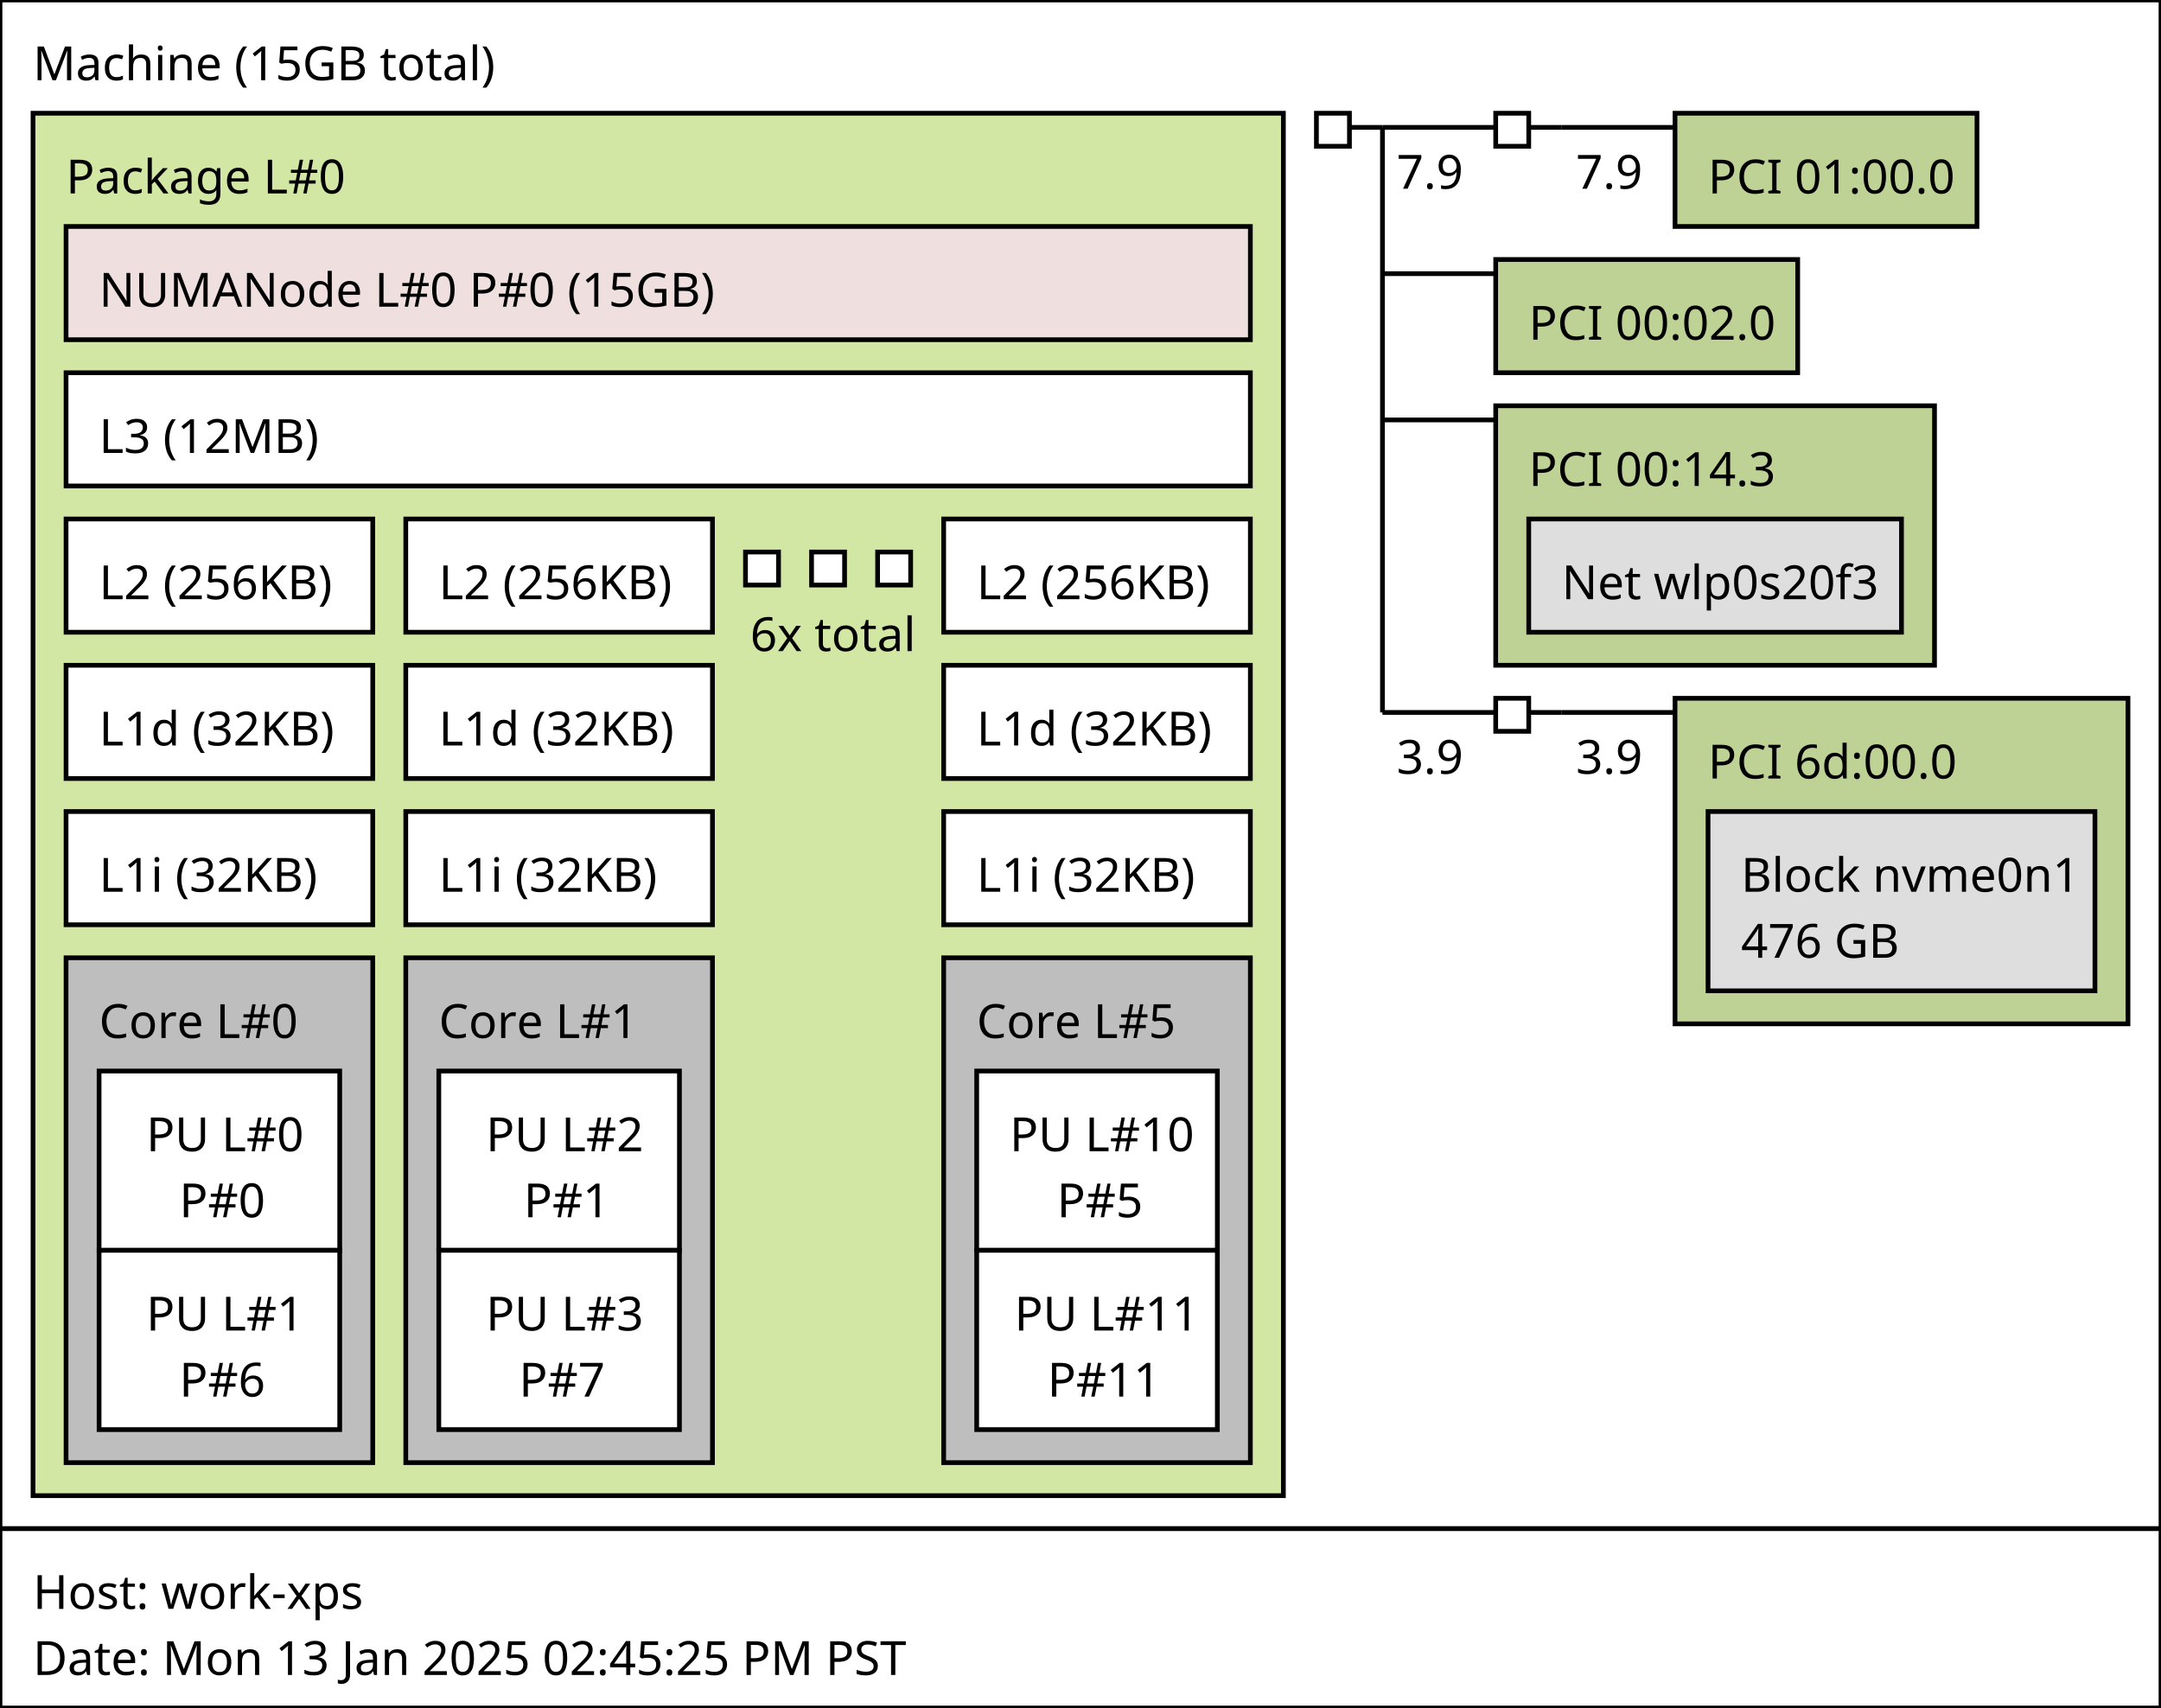 <?xml version="1.0" encoding="UTF-8"?>
<svg xmlns="http://www.w3.org/2000/svg" xmlns:xlink="http://www.w3.org/1999/xlink" width="458" height="362" viewBox="0 0 458 362">
<rect x="0" y="0" width="458" height="362" fill="#808080" stroke="none"/>
<defs>
<g>
<g id="glyph-0-0">
<path d="M 4.125 0 L 1.766 -6.266 L 1.734 -6.266 C 1.754 -6.055 1.77 -5.773 1.781 -5.422 C 1.789 -5.078 1.797 -4.711 1.797 -4.328 L 1.797 0 L 0.969 0 L 0.969 -7.141 L 2.297 -7.141 L 4.5 -1.297 L 4.547 -1.297 L 6.781 -7.141 L 8.094 -7.141 L 8.094 0 L 7.203 0 L 7.203 -4.391 C 7.203 -4.734 7.211 -5.078 7.234 -5.422 C 7.254 -5.766 7.27 -6.039 7.281 -6.25 L 7.234 -6.25 L 4.859 0 Z M 4.125 0 "/>
</g>
<g id="glyph-0-1">
<path d="M 2.875 -5.453 C 3.531 -5.453 4.016 -5.305 4.328 -5.016 C 4.641 -4.734 4.797 -4.281 4.797 -3.656 L 4.797 0 L 4.156 0 L 3.984 -0.766 L 3.953 -0.766 C 3.711 -0.461 3.461 -0.242 3.203 -0.109 C 2.953 0.023 2.602 0.094 2.156 0.094 C 1.664 0.094 1.258 -0.031 0.938 -0.281 C 0.613 -0.539 0.453 -0.941 0.453 -1.484 C 0.453 -2.023 0.66 -2.438 1.078 -2.719 C 1.504 -3.008 2.156 -3.172 3.031 -3.203 L 3.938 -3.234 L 3.938 -3.547 C 3.938 -3.992 3.836 -4.301 3.641 -4.469 C 3.453 -4.645 3.18 -4.734 2.828 -4.734 C 2.547 -4.734 2.281 -4.691 2.031 -4.609 C 1.781 -4.523 1.539 -4.43 1.312 -4.328 L 1.047 -4.984 C 1.285 -5.117 1.562 -5.227 1.875 -5.312 C 2.195 -5.406 2.531 -5.453 2.875 -5.453 Z M 3.141 -2.594 C 2.473 -2.562 2.008 -2.453 1.75 -2.266 C 1.5 -2.078 1.375 -1.816 1.375 -1.484 C 1.375 -1.18 1.461 -0.957 1.641 -0.812 C 1.828 -0.676 2.062 -0.609 2.344 -0.609 C 2.801 -0.609 3.18 -0.734 3.484 -0.984 C 3.785 -1.234 3.938 -1.617 3.938 -2.141 L 3.938 -2.625 Z M 3.141 -2.594 "/>
</g>
<g id="glyph-0-2">
<path d="M 3 0.094 C 2.531 0.094 2.109 0 1.734 -0.188 C 1.367 -0.383 1.078 -0.688 0.859 -1.094 C 0.648 -1.5 0.547 -2.02 0.547 -2.656 C 0.547 -3.312 0.656 -3.844 0.875 -4.25 C 1.094 -4.664 1.391 -4.969 1.766 -5.156 C 2.148 -5.352 2.582 -5.453 3.062 -5.453 C 3.332 -5.453 3.594 -5.426 3.844 -5.375 C 4.102 -5.32 4.312 -5.254 4.469 -5.172 L 4.203 -4.438 C 4.035 -4.5 3.844 -4.555 3.625 -4.609 C 3.414 -4.66 3.223 -4.688 3.047 -4.688 C 1.984 -4.688 1.453 -4.008 1.453 -2.656 C 1.453 -2.008 1.582 -1.516 1.844 -1.172 C 2.102 -0.828 2.484 -0.656 2.984 -0.656 C 3.285 -0.656 3.547 -0.688 3.766 -0.75 C 3.984 -0.812 4.188 -0.883 4.375 -0.969 L 4.375 -0.188 C 4.195 -0.094 4 -0.023 3.781 0.016 C 3.562 0.066 3.301 0.094 3 0.094 Z M 3 0.094 "/>
</g>
<g id="glyph-0-3">
<path d="M 1.734 -5.375 C 1.734 -5.102 1.719 -4.852 1.688 -4.625 L 1.734 -4.625 C 1.91 -4.895 2.145 -5.098 2.438 -5.234 C 2.738 -5.379 3.062 -5.453 3.406 -5.453 C 4.062 -5.453 4.551 -5.297 4.875 -4.984 C 5.207 -4.672 5.375 -4.172 5.375 -3.484 L 5.375 0 L 4.5 0 L 4.5 -3.438 C 4.5 -4.289 4.098 -4.719 3.297 -4.719 C 2.703 -4.719 2.289 -4.547 2.062 -4.203 C 1.844 -3.867 1.734 -3.391 1.734 -2.766 L 1.734 0 L 0.844 0 L 0.844 -7.594 L 1.734 -7.594 Z M 1.734 -5.375 "/>
</g>
<g id="glyph-0-4">
<path d="M 1.297 -7.375 C 1.43 -7.375 1.551 -7.328 1.656 -7.234 C 1.758 -7.141 1.812 -7 1.812 -6.812 C 1.812 -6.625 1.758 -6.484 1.656 -6.391 C 1.551 -6.297 1.43 -6.25 1.297 -6.25 C 1.148 -6.25 1.023 -6.297 0.922 -6.391 C 0.828 -6.484 0.781 -6.625 0.781 -6.812 C 0.781 -7 0.828 -7.141 0.922 -7.234 C 1.023 -7.328 1.148 -7.375 1.297 -7.375 Z M 1.734 -5.359 L 1.734 0 L 0.844 0 L 0.844 -5.359 Z M 1.734 -5.359 "/>
</g>
<g id="glyph-0-5">
<path d="M 3.438 -5.453 C 4.07 -5.453 4.551 -5.297 4.875 -4.984 C 5.207 -4.68 5.375 -4.18 5.375 -3.484 L 5.375 0 L 4.5 0 L 4.5 -3.438 C 4.5 -4.289 4.098 -4.719 3.297 -4.719 C 2.703 -4.719 2.289 -4.551 2.062 -4.219 C 1.844 -3.883 1.734 -3.406 1.734 -2.781 L 1.734 0 L 0.844 0 L 0.844 -5.359 L 1.562 -5.359 L 1.688 -4.625 L 1.734 -4.625 C 1.91 -4.906 2.148 -5.113 2.453 -5.25 C 2.766 -5.383 3.094 -5.453 3.438 -5.453 Z M 3.438 -5.453 "/>
</g>
<g id="glyph-0-6">
<path d="M 2.922 -5.453 C 3.379 -5.453 3.77 -5.352 4.094 -5.156 C 4.426 -4.957 4.68 -4.676 4.859 -4.312 C 5.035 -3.945 5.125 -3.523 5.125 -3.047 L 5.125 -2.516 L 1.453 -2.516 C 1.473 -1.898 1.629 -1.438 1.922 -1.125 C 2.223 -0.812 2.641 -0.656 3.172 -0.656 C 3.516 -0.656 3.816 -0.688 4.078 -0.75 C 4.336 -0.812 4.609 -0.898 4.891 -1.016 L 4.891 -0.25 C 4.617 -0.125 4.348 -0.035 4.078 0.016 C 3.816 0.066 3.5 0.094 3.125 0.094 C 2.625 0.094 2.176 -0.004 1.781 -0.203 C 1.395 -0.41 1.094 -0.719 0.875 -1.125 C 0.656 -1.539 0.547 -2.047 0.547 -2.641 C 0.547 -3.223 0.645 -3.723 0.844 -4.141 C 1.039 -4.566 1.316 -4.891 1.672 -5.109 C 2.023 -5.336 2.441 -5.453 2.922 -5.453 Z M 2.906 -4.734 C 2.488 -4.734 2.156 -4.598 1.906 -4.328 C 1.664 -4.066 1.523 -3.691 1.484 -3.203 L 4.203 -3.203 C 4.203 -3.66 4.098 -4.031 3.891 -4.312 C 3.68 -4.594 3.352 -4.734 2.906 -4.734 Z M 2.906 -4.734 "/>
</g>
<g id="glyph-0-7">
</g>
<g id="glyph-0-8">
<path d="M 0.406 -2.734 C 0.406 -3.547 0.52 -4.332 0.75 -5.094 C 0.988 -5.852 1.363 -6.535 1.875 -7.141 L 2.703 -7.141 C 2.234 -6.516 1.879 -5.82 1.641 -5.062 C 1.41 -4.312 1.297 -3.539 1.297 -2.75 C 1.297 -1.977 1.41 -1.219 1.641 -0.469 C 1.879 0.27 2.227 0.953 2.688 1.578 L 1.875 1.578 C 1.363 0.992 0.988 0.332 0.75 -0.406 C 0.52 -1.156 0.406 -1.93 0.406 -2.734 Z M 0.406 -2.734 "/>
</g>
<g id="glyph-0-9">
<path d="M 3.547 0 L 2.688 0 L 2.688 -4.984 C 2.688 -5.273 2.688 -5.504 2.688 -5.672 C 2.695 -5.848 2.711 -6.031 2.734 -6.219 C 2.617 -6.113 2.52 -6.023 2.438 -5.953 C 2.352 -5.879 2.242 -5.785 2.109 -5.672 L 1.344 -5.047 L 0.891 -5.641 L 2.812 -7.141 L 3.547 -7.141 Z M 3.547 0 "/>
</g>
<g id="glyph-0-10">
<path d="M 2.75 -4.375 C 3.477 -4.375 4.062 -4.191 4.5 -3.828 C 4.938 -3.461 5.156 -2.945 5.156 -2.281 C 5.156 -1.539 4.914 -0.957 4.438 -0.531 C 3.969 -0.113 3.316 0.094 2.484 0.094 C 2.117 0.094 1.77 0.062 1.438 0 C 1.113 -0.062 0.844 -0.16 0.625 -0.297 L 0.625 -1.125 C 0.863 -0.977 1.156 -0.863 1.5 -0.781 C 1.844 -0.695 2.172 -0.656 2.484 -0.656 C 3.016 -0.656 3.441 -0.781 3.766 -1.031 C 4.086 -1.281 4.25 -1.664 4.25 -2.188 C 4.25 -2.656 4.102 -3.016 3.812 -3.266 C 3.531 -3.516 3.078 -3.641 2.453 -3.641 C 2.273 -3.641 2.062 -3.625 1.812 -3.594 C 1.57 -3.562 1.379 -3.523 1.234 -3.484 L 0.797 -3.766 L 1.062 -7.141 L 4.656 -7.141 L 4.656 -6.344 L 1.812 -6.344 L 1.656 -4.266 C 1.758 -4.285 1.91 -4.305 2.109 -4.328 C 2.305 -4.359 2.52 -4.375 2.75 -4.375 Z M 2.75 -4.375 "/>
</g>
<g id="glyph-0-11">
<path d="M 4.062 -3.766 L 6.547 -3.766 L 6.547 -0.266 C 6.148 -0.141 5.754 -0.051 5.359 0 C 4.973 0.062 4.531 0.094 4.031 0.094 C 3.289 0.094 2.664 -0.051 2.156 -0.344 C 1.656 -0.645 1.27 -1.066 1 -1.609 C 0.738 -2.16 0.609 -2.812 0.609 -3.562 C 0.609 -4.312 0.754 -4.957 1.047 -5.5 C 1.336 -6.051 1.758 -6.477 2.312 -6.781 C 2.863 -7.082 3.531 -7.234 4.312 -7.234 C 4.707 -7.234 5.082 -7.195 5.438 -7.125 C 5.801 -7.051 6.133 -6.945 6.438 -6.812 L 6.094 -6.047 C 5.844 -6.148 5.555 -6.242 5.234 -6.328 C 4.922 -6.41 4.598 -6.453 4.266 -6.453 C 3.41 -6.453 2.742 -6.191 2.266 -5.672 C 1.785 -5.16 1.547 -4.457 1.547 -3.562 C 1.547 -3 1.633 -2.5 1.812 -2.062 C 2 -1.625 2.289 -1.285 2.688 -1.047 C 3.082 -0.805 3.598 -0.688 4.234 -0.688 C 4.547 -0.688 4.812 -0.703 5.031 -0.734 C 5.258 -0.766 5.461 -0.801 5.641 -0.844 L 5.641 -2.969 L 4.062 -2.969 Z M 4.062 -3.766 "/>
</g>
<g id="glyph-0-12">
<path d="M 3.016 -7.141 C 3.898 -7.141 4.57 -7.004 5.031 -6.734 C 5.488 -6.473 5.719 -6.02 5.719 -5.375 C 5.719 -4.945 5.598 -4.594 5.359 -4.312 C 5.129 -4.039 4.797 -3.867 4.359 -3.797 L 4.359 -3.734 C 4.66 -3.691 4.93 -3.609 5.172 -3.484 C 5.422 -3.359 5.613 -3.176 5.75 -2.938 C 5.883 -2.707 5.953 -2.406 5.953 -2.031 C 5.953 -1.383 5.727 -0.883 5.281 -0.531 C 4.844 -0.176 4.242 0 3.484 0 L 0.969 0 L 0.969 -7.141 Z M 3.188 -4.094 C 3.801 -4.094 4.223 -4.191 4.453 -4.391 C 4.68 -4.586 4.797 -4.879 4.797 -5.266 C 4.797 -5.66 4.656 -5.941 4.375 -6.109 C 4.094 -6.285 3.648 -6.375 3.047 -6.375 L 1.875 -6.375 L 1.875 -4.094 Z M 1.875 -3.344 L 1.875 -0.766 L 3.312 -0.766 C 3.945 -0.766 4.383 -0.883 4.625 -1.125 C 4.875 -1.375 5 -1.695 5 -2.094 C 5 -2.469 4.867 -2.77 4.609 -3 C 4.359 -3.227 3.898 -3.344 3.234 -3.344 Z M 1.875 -3.344 "/>
</g>
<g id="glyph-0-13">
<path d="M 2.641 -0.625 C 2.773 -0.625 2.91 -0.633 3.047 -0.656 C 3.191 -0.676 3.305 -0.703 3.391 -0.734 L 3.391 -0.062 C 3.297 -0.008 3.16 0.023 2.984 0.047 C 2.816 0.078 2.648 0.094 2.484 0.094 C 2.203 0.094 1.941 0.047 1.703 -0.047 C 1.473 -0.141 1.285 -0.305 1.141 -0.547 C 0.992 -0.785 0.922 -1.125 0.922 -1.562 L 0.922 -4.688 L 0.156 -4.688 L 0.156 -5.094 L 0.938 -5.453 L 1.281 -6.594 L 1.797 -6.594 L 1.797 -5.359 L 3.344 -5.359 L 3.344 -4.688 L 1.797 -4.688 L 1.797 -1.578 C 1.797 -1.254 1.875 -1.016 2.031 -0.859 C 2.188 -0.703 2.391 -0.625 2.641 -0.625 Z M 2.641 -0.625 "/>
</g>
<g id="glyph-0-14">
<path d="M 5.516 -2.688 C 5.516 -1.801 5.285 -1.113 4.828 -0.625 C 4.379 -0.145 3.773 0.094 3.016 0.094 C 2.535 0.094 2.109 -0.008 1.734 -0.219 C 1.367 -0.438 1.078 -0.754 0.859 -1.172 C 0.648 -1.586 0.547 -2.094 0.547 -2.688 C 0.547 -3.57 0.77 -4.254 1.219 -4.734 C 1.664 -5.211 2.273 -5.453 3.047 -5.453 C 3.523 -5.453 3.945 -5.344 4.312 -5.125 C 4.688 -4.914 4.977 -4.602 5.188 -4.188 C 5.406 -3.781 5.516 -3.281 5.516 -2.688 Z M 1.453 -2.688 C 1.453 -2.051 1.578 -1.547 1.828 -1.172 C 2.078 -0.805 2.477 -0.625 3.031 -0.625 C 3.57 -0.625 3.969 -0.805 4.219 -1.172 C 4.469 -1.547 4.594 -2.051 4.594 -2.688 C 4.594 -3.32 4.469 -3.816 4.219 -4.172 C 3.969 -4.535 3.566 -4.719 3.016 -4.719 C 2.473 -4.719 2.078 -4.535 1.828 -4.172 C 1.578 -3.816 1.453 -3.32 1.453 -2.688 Z M 1.453 -2.688 "/>
</g>
<g id="glyph-0-15">
<path d="M 1.734 0 L 0.844 0 L 0.844 -7.594 L 1.734 -7.594 Z M 1.734 0 "/>
</g>
<g id="glyph-0-16">
<path d="M 2.594 -2.734 C 2.594 -1.93 2.473 -1.156 2.234 -0.406 C 2.004 0.332 1.633 0.992 1.125 1.578 L 0.312 1.578 C 0.77 0.953 1.113 0.27 1.344 -0.469 C 1.582 -1.219 1.703 -1.977 1.703 -2.75 C 1.703 -3.539 1.582 -4.312 1.344 -5.062 C 1.113 -5.82 0.766 -6.516 0.297 -7.141 L 1.125 -7.141 C 1.633 -6.535 2.004 -5.852 2.234 -5.094 C 2.473 -4.332 2.594 -3.547 2.594 -2.734 Z M 2.594 -2.734 "/>
</g>
<g id="glyph-0-17">
<path d="M 2.859 -7.141 C 3.797 -7.141 4.477 -6.957 4.906 -6.594 C 5.332 -6.227 5.547 -5.711 5.547 -5.047 C 5.547 -4.648 5.457 -4.281 5.281 -3.938 C 5.102 -3.594 4.805 -3.312 4.391 -3.094 C 3.973 -2.883 3.406 -2.781 2.688 -2.781 L 1.875 -2.781 L 1.875 0 L 0.969 0 L 0.969 -7.141 Z M 2.781 -6.375 L 1.875 -6.375 L 1.875 -3.547 L 2.594 -3.547 C 3.27 -3.547 3.773 -3.656 4.109 -3.875 C 4.441 -4.094 4.609 -4.469 4.609 -5 C 4.609 -5.457 4.461 -5.801 4.172 -6.031 C 3.879 -6.258 3.414 -6.375 2.781 -6.375 Z M 2.781 -6.375 "/>
</g>
<g id="glyph-0-18">
<path d="M 1.719 -3.625 C 1.719 -3.52 1.711 -3.379 1.703 -3.203 C 1.691 -3.035 1.688 -2.891 1.688 -2.766 L 1.719 -2.766 C 1.758 -2.816 1.816 -2.891 1.891 -2.984 C 1.973 -3.086 2.055 -3.191 2.141 -3.297 C 2.223 -3.398 2.297 -3.484 2.359 -3.547 L 4.062 -5.359 L 5.094 -5.359 L 2.938 -3.062 L 5.25 0 L 4.188 0 L 2.328 -2.5 L 1.719 -1.969 L 1.719 0 L 0.844 0 L 0.844 -7.594 L 1.719 -7.594 Z M 1.719 -3.625 "/>
</g>
<g id="glyph-0-19">
<path d="M 2.75 -5.453 C 3.102 -5.453 3.422 -5.383 3.703 -5.25 C 3.984 -5.125 4.227 -4.926 4.438 -4.656 L 4.484 -4.656 L 4.594 -5.359 L 5.297 -5.359 L 5.297 0.094 C 5.297 0.852 5.098 1.426 4.703 1.812 C 4.316 2.207 3.719 2.406 2.906 2.406 C 2.113 2.406 1.469 2.289 0.969 2.062 L 0.969 1.25 C 1.5 1.531 2.16 1.672 2.953 1.672 C 3.41 1.672 3.77 1.535 4.031 1.266 C 4.301 0.992 4.438 0.625 4.438 0.156 L 4.438 -0.047 C 4.438 -0.129 4.438 -0.242 4.438 -0.391 C 4.445 -0.547 4.453 -0.648 4.453 -0.703 L 4.422 -0.703 C 4.055 -0.172 3.504 0.094 2.766 0.094 C 2.066 0.094 1.52 -0.145 1.125 -0.625 C 0.738 -1.113 0.547 -1.797 0.547 -2.672 C 0.547 -3.523 0.738 -4.203 1.125 -4.703 C 1.52 -5.203 2.062 -5.453 2.75 -5.453 Z M 2.875 -4.719 C 2.426 -4.719 2.078 -4.539 1.828 -4.188 C 1.578 -3.832 1.453 -3.32 1.453 -2.656 C 1.453 -2 1.57 -1.492 1.812 -1.141 C 2.062 -0.797 2.422 -0.625 2.891 -0.625 C 3.43 -0.625 3.82 -0.766 4.062 -1.047 C 4.312 -1.336 4.438 -1.805 4.438 -2.453 L 4.438 -2.672 C 4.438 -3.398 4.312 -3.922 4.062 -4.234 C 3.812 -4.555 3.414 -4.719 2.875 -4.719 Z M 2.875 -4.719 "/>
</g>
<g id="glyph-0-20">
<path d="M 0.969 0 L 0.969 -7.141 L 1.875 -7.141 L 1.875 -0.797 L 4.984 -0.797 L 4.984 0 Z M 0.969 0 "/>
</g>
<g id="glyph-0-21">
<path d="M 4.797 -4.359 L 4.484 -2.766 L 5.859 -2.766 L 5.859 -2.094 L 4.359 -2.094 L 3.953 0 L 3.234 0 L 3.656 -2.094 L 2.219 -2.094 L 1.828 0 L 1.125 0 L 1.516 -2.094 L 0.25 -2.094 L 0.25 -2.766 L 1.641 -2.766 L 1.953 -4.359 L 0.625 -4.359 L 0.625 -5.016 L 2.078 -5.016 L 2.484 -7.141 L 3.203 -7.141 L 2.797 -5.016 L 4.234 -5.016 L 4.641 -7.141 L 5.328 -7.141 L 4.938 -5.016 L 6.203 -5.016 L 6.203 -4.359 Z M 2.344 -2.766 L 3.781 -2.766 L 4.094 -4.359 L 2.656 -4.359 Z M 2.344 -2.766 "/>
</g>
<g id="glyph-0-22">
<path d="M 5.234 -3.578 C 5.234 -2.816 5.148 -2.16 4.984 -1.609 C 4.828 -1.055 4.57 -0.633 4.219 -0.344 C 3.875 -0.051 3.414 0.094 2.844 0.094 C 2.039 0.094 1.445 -0.227 1.062 -0.875 C 0.676 -1.52 0.484 -2.422 0.484 -3.578 C 0.484 -4.348 0.562 -5.004 0.719 -5.547 C 0.875 -6.098 1.125 -6.52 1.469 -6.812 C 1.82 -7.102 2.281 -7.25 2.844 -7.25 C 3.645 -7.25 4.242 -6.926 4.641 -6.281 C 5.035 -5.633 5.234 -4.734 5.234 -3.578 Z M 1.375 -3.578 C 1.375 -2.598 1.484 -1.863 1.703 -1.375 C 1.93 -0.895 2.312 -0.656 2.844 -0.656 C 3.383 -0.656 3.77 -0.895 4 -1.375 C 4.227 -1.852 4.344 -2.586 4.344 -3.578 C 4.344 -4.555 4.227 -5.285 4 -5.766 C 3.77 -6.254 3.383 -6.5 2.844 -6.5 C 2.312 -6.5 1.93 -6.254 1.703 -5.766 C 1.484 -5.285 1.375 -4.555 1.375 -3.578 Z M 1.375 -3.578 "/>
</g>
<g id="glyph-0-23">
<path d="M 4.938 -5.469 C 4.938 -4.988 4.801 -4.609 4.531 -4.328 C 4.258 -4.047 3.898 -3.859 3.453 -3.766 L 3.453 -3.719 C 4.023 -3.656 4.453 -3.473 4.734 -3.172 C 5.016 -2.879 5.156 -2.5 5.156 -2.031 C 5.156 -1.613 5.055 -1.242 4.859 -0.922 C 4.66 -0.598 4.359 -0.348 3.953 -0.172 C 3.555 0.004 3.039 0.094 2.406 0.094 C 2.031 0.094 1.68 0.066 1.359 0.016 C 1.047 -0.035 0.742 -0.141 0.453 -0.297 L 0.453 -1.109 C 0.754 -0.961 1.078 -0.848 1.422 -0.766 C 1.766 -0.68 2.098 -0.641 2.422 -0.641 C 3.055 -0.641 3.516 -0.766 3.797 -1.016 C 4.086 -1.266 4.234 -1.609 4.234 -2.047 C 4.234 -2.492 4.055 -2.816 3.703 -3.016 C 3.359 -3.211 2.867 -3.312 2.234 -3.312 L 1.547 -3.312 L 1.547 -4.062 L 2.234 -4.062 C 2.828 -4.062 3.273 -4.18 3.578 -4.422 C 3.879 -4.672 4.031 -5 4.031 -5.406 C 4.031 -5.758 3.91 -6.031 3.672 -6.219 C 3.441 -6.406 3.129 -6.5 2.734 -6.5 C 2.348 -6.5 2.016 -6.441 1.734 -6.328 C 1.461 -6.211 1.195 -6.07 0.938 -5.906 L 0.484 -6.5 C 0.742 -6.695 1.062 -6.867 1.438 -7.016 C 1.812 -7.16 2.238 -7.234 2.719 -7.234 C 3.469 -7.234 4.023 -7.066 4.391 -6.734 C 4.754 -6.398 4.938 -5.977 4.938 -5.469 Z M 4.938 -5.469 "/>
</g>
<g id="glyph-0-24">
<path d="M 5.203 0 L 0.484 0 L 0.484 -0.734 L 2.344 -2.625 C 2.707 -2.977 3.008 -3.297 3.25 -3.578 C 3.5 -3.859 3.688 -4.133 3.812 -4.406 C 3.945 -4.676 4.016 -4.973 4.016 -5.297 C 4.016 -5.68 3.895 -5.973 3.656 -6.172 C 3.426 -6.379 3.125 -6.484 2.75 -6.484 C 2.406 -6.484 2.098 -6.422 1.828 -6.297 C 1.566 -6.18 1.301 -6.02 1.031 -5.812 L 0.562 -6.406 C 0.844 -6.633 1.16 -6.828 1.516 -6.984 C 1.879 -7.148 2.289 -7.234 2.75 -7.234 C 3.414 -7.234 3.941 -7.066 4.328 -6.734 C 4.711 -6.398 4.906 -5.938 4.906 -5.344 C 4.906 -4.969 4.828 -4.613 4.672 -4.281 C 4.523 -3.957 4.312 -3.633 4.031 -3.312 C 3.758 -3 3.441 -2.664 3.078 -2.312 L 1.594 -0.844 L 1.594 -0.797 L 5.203 -0.797 Z M 5.203 0 "/>
</g>
<g id="glyph-0-25">
<path d="M 0.547 -3.047 C 0.547 -3.555 0.586 -4.062 0.672 -4.562 C 0.766 -5.062 0.93 -5.508 1.172 -5.906 C 1.41 -6.312 1.742 -6.633 2.172 -6.875 C 2.598 -7.113 3.145 -7.234 3.812 -7.234 C 3.957 -7.234 4.113 -7.227 4.281 -7.219 C 4.457 -7.207 4.598 -7.188 4.703 -7.156 L 4.703 -6.406 C 4.578 -6.438 4.438 -6.461 4.281 -6.484 C 4.133 -6.504 3.988 -6.516 3.844 -6.516 C 3.383 -6.516 3 -6.438 2.688 -6.281 C 2.383 -6.133 2.145 -5.926 1.969 -5.656 C 1.789 -5.395 1.66 -5.086 1.578 -4.734 C 1.492 -4.391 1.445 -4.02 1.438 -3.625 L 1.484 -3.625 C 1.641 -3.863 1.852 -4.062 2.125 -4.219 C 2.406 -4.383 2.758 -4.469 3.188 -4.469 C 3.801 -4.469 4.297 -4.281 4.672 -3.906 C 5.055 -3.531 5.25 -2.992 5.25 -2.297 C 5.25 -1.555 5.039 -0.973 4.625 -0.547 C 4.219 -0.117 3.672 0.094 2.984 0.094 C 2.523 0.094 2.113 -0.016 1.75 -0.234 C 1.383 -0.461 1.094 -0.812 0.875 -1.281 C 0.656 -1.75 0.547 -2.336 0.547 -3.047 Z M 2.969 -0.641 C 3.383 -0.641 3.723 -0.773 3.984 -1.047 C 4.242 -1.316 4.375 -1.734 4.375 -2.297 C 4.375 -2.754 4.258 -3.113 4.031 -3.375 C 3.801 -3.645 3.457 -3.781 3 -3.781 C 2.688 -3.781 2.41 -3.711 2.172 -3.578 C 1.941 -3.453 1.758 -3.289 1.625 -3.094 C 1.5 -2.895 1.438 -2.688 1.438 -2.469 C 1.438 -2.188 1.492 -1.898 1.609 -1.609 C 1.723 -1.328 1.891 -1.094 2.109 -0.906 C 2.336 -0.727 2.625 -0.641 2.969 -0.641 Z M 2.969 -0.641 "/>
</g>
<g id="glyph-0-26">
<path d="M 6.188 0 L 5.125 0 L 2.594 -3.406 L 1.875 -2.766 L 1.875 0 L 0.969 0 L 0.969 -7.141 L 1.875 -7.141 L 1.875 -3.625 C 2.07 -3.844 2.273 -4.066 2.484 -4.297 C 2.691 -4.523 2.895 -4.754 3.094 -4.984 L 5.031 -7.141 L 6.078 -7.141 L 3.25 -4.031 Z M 6.188 0 "/>
</g>
<g id="glyph-0-27">
<path d="M 2.75 0.094 C 2.082 0.094 1.547 -0.133 1.141 -0.594 C 0.742 -1.062 0.547 -1.754 0.547 -2.672 C 0.547 -3.586 0.75 -4.281 1.156 -4.75 C 1.562 -5.219 2.098 -5.453 2.766 -5.453 C 3.172 -5.453 3.504 -5.375 3.766 -5.219 C 4.035 -5.07 4.254 -4.891 4.422 -4.672 L 4.484 -4.672 C 4.473 -4.754 4.457 -4.879 4.438 -5.047 C 4.426 -5.223 4.422 -5.359 4.422 -5.453 L 4.422 -7.594 L 5.297 -7.594 L 5.297 0 L 4.594 0 L 4.453 -0.719 L 4.422 -0.719 C 4.266 -0.488 4.051 -0.297 3.781 -0.141 C 3.508 0.016 3.164 0.094 2.75 0.094 Z M 2.891 -0.625 C 3.453 -0.625 3.848 -0.781 4.078 -1.094 C 4.316 -1.406 4.438 -1.875 4.438 -2.5 L 4.438 -2.656 C 4.438 -3.32 4.32 -3.832 4.094 -4.188 C 3.875 -4.551 3.469 -4.734 2.875 -4.734 C 2.406 -4.734 2.051 -4.539 1.812 -4.156 C 1.57 -3.781 1.453 -3.281 1.453 -2.656 C 1.453 -2.008 1.57 -1.508 1.812 -1.156 C 2.051 -0.801 2.41 -0.625 2.891 -0.625 Z M 2.891 -0.625 "/>
</g>
<g id="glyph-0-28">
<path d="M 4.031 -6.453 C 3.258 -6.453 2.656 -6.191 2.219 -5.672 C 1.781 -5.16 1.562 -4.457 1.562 -3.562 C 1.562 -2.676 1.766 -1.973 2.172 -1.453 C 2.586 -0.941 3.203 -0.688 4.016 -0.688 C 4.328 -0.688 4.625 -0.711 4.906 -0.766 C 5.188 -0.816 5.461 -0.883 5.734 -0.969 L 5.734 -0.188 C 5.461 -0.094 5.188 -0.023 4.906 0.016 C 4.625 0.066 4.285 0.094 3.891 0.094 C 3.16 0.094 2.551 -0.051 2.062 -0.344 C 1.582 -0.645 1.219 -1.07 0.969 -1.625 C 0.727 -2.176 0.609 -2.828 0.609 -3.578 C 0.609 -4.297 0.738 -4.93 1 -5.484 C 1.27 -6.035 1.66 -6.461 2.172 -6.766 C 2.68 -7.078 3.305 -7.234 4.047 -7.234 C 4.797 -7.234 5.453 -7.094 6.016 -6.812 L 5.656 -6.062 C 5.426 -6.156 5.176 -6.242 4.906 -6.328 C 4.645 -6.41 4.352 -6.453 4.031 -6.453 Z M 4.031 -6.453 "/>
</g>
<g id="glyph-0-29">
<path d="M 3.344 -5.453 C 3.445 -5.453 3.555 -5.445 3.672 -5.438 C 3.785 -5.438 3.891 -5.426 3.984 -5.406 L 3.875 -4.594 C 3.781 -4.613 3.68 -4.629 3.578 -4.641 C 3.484 -4.648 3.391 -4.656 3.297 -4.656 C 3.016 -4.656 2.754 -4.578 2.516 -4.422 C 2.273 -4.273 2.082 -4.066 1.938 -3.797 C 1.801 -3.535 1.734 -3.223 1.734 -2.859 L 1.734 0 L 0.844 0 L 0.844 -5.359 L 1.562 -5.359 L 1.672 -4.375 L 1.703 -4.375 C 1.879 -4.664 2.102 -4.914 2.375 -5.125 C 2.656 -5.344 2.977 -5.453 3.344 -5.453 Z M 3.344 -5.453 "/>
</g>
<g id="glyph-0-30">
<path d="M 6.406 -2.516 C 6.406 -2.023 6.301 -1.582 6.094 -1.188 C 5.895 -0.789 5.586 -0.477 5.172 -0.25 C 4.766 -0.02 4.25 0.094 3.625 0.094 C 2.738 0.094 2.062 -0.145 1.594 -0.625 C 1.133 -1.102 0.906 -1.742 0.906 -2.547 L 0.906 -7.141 L 1.797 -7.141 L 1.797 -2.516 C 1.797 -1.93 1.953 -1.477 2.266 -1.156 C 2.578 -0.844 3.047 -0.688 3.672 -0.688 C 4.316 -0.688 4.785 -0.852 5.078 -1.188 C 5.367 -1.531 5.516 -1.973 5.516 -2.516 L 5.516 -7.141 L 6.406 -7.141 Z M 6.406 -2.516 "/>
</g>
<g id="glyph-0-31">
<path d="M 1.359 0 L 4.297 -6.344 L 0.438 -6.344 L 0.438 -7.141 L 5.234 -7.141 L 5.234 -6.453 L 2.328 0 Z M 1.359 0 "/>
</g>
<g id="glyph-0-32">
<path d="M 2.125 -2.734 L 0.266 -5.359 L 1.266 -5.359 L 2.656 -3.344 L 4.016 -5.359 L 5.016 -5.359 L 3.156 -2.734 L 5.109 0 L 4.109 0 L 2.656 -2.141 L 1.172 0 L 0.188 0 Z M 2.125 -2.734 "/>
</g>
<g id="glyph-0-33">
<path d="M 6.625 0 L 5.578 0 L 1.766 -5.938 L 1.719 -5.938 C 1.727 -5.695 1.742 -5.406 1.766 -5.062 C 1.785 -4.719 1.797 -4.359 1.797 -3.984 L 1.797 0 L 0.969 0 L 0.969 -7.141 L 2.016 -7.141 L 5.812 -1.234 L 5.859 -1.234 C 5.848 -1.336 5.836 -1.492 5.828 -1.703 C 5.816 -1.922 5.805 -2.156 5.797 -2.406 C 5.797 -2.664 5.797 -2.898 5.797 -3.109 L 5.797 -7.141 L 6.625 -7.141 Z M 6.625 0 "/>
</g>
<g id="glyph-0-34">
<path d="M 5.453 0 L 4.594 -2.203 L 1.766 -2.203 L 0.906 0 L 0 0 L 2.797 -7.172 L 3.594 -7.172 L 6.375 0 Z M 3.516 -5.172 C 3.492 -5.223 3.457 -5.316 3.406 -5.453 C 3.363 -5.598 3.32 -5.742 3.281 -5.891 C 3.238 -6.047 3.207 -6.16 3.188 -6.234 C 3.133 -6.035 3.078 -5.836 3.016 -5.641 C 2.961 -5.441 2.914 -5.285 2.875 -5.172 L 2.062 -3.016 L 4.312 -3.016 Z M 3.516 -5.172 "/>
</g>
<g id="glyph-0-35">
<path d="M 0.719 -0.547 C 0.719 -0.785 0.773 -0.953 0.891 -1.047 C 1.016 -1.148 1.16 -1.203 1.328 -1.203 C 1.504 -1.203 1.648 -1.148 1.766 -1.047 C 1.891 -0.953 1.953 -0.785 1.953 -0.547 C 1.953 -0.305 1.891 -0.129 1.766 -0.016 C 1.648 0.086 1.504 0.141 1.328 0.141 C 1.16 0.141 1.016 0.086 0.891 -0.016 C 0.773 -0.129 0.719 -0.305 0.719 -0.547 Z M 0.719 -0.547 "/>
</g>
<g id="glyph-0-36">
<path d="M 5.203 -4.094 C 5.203 -3.57 5.156 -3.062 5.062 -2.562 C 4.977 -2.07 4.816 -1.625 4.578 -1.219 C 4.336 -0.82 4.004 -0.504 3.578 -0.266 C 3.148 -0.023 2.598 0.094 1.922 0.094 C 1.785 0.094 1.629 0.082 1.453 0.062 C 1.273 0.051 1.129 0.031 1.016 0 L 1.016 -0.75 C 1.273 -0.664 1.57 -0.625 1.906 -0.625 C 2.363 -0.625 2.742 -0.695 3.047 -0.844 C 3.359 -1 3.602 -1.207 3.781 -1.469 C 3.957 -1.738 4.086 -2.047 4.172 -2.391 C 4.254 -2.742 4.301 -3.113 4.312 -3.5 L 4.25 -3.5 C 4.102 -3.27 3.891 -3.07 3.609 -2.906 C 3.336 -2.75 2.984 -2.672 2.547 -2.672 C 1.93 -2.672 1.438 -2.859 1.062 -3.234 C 0.688 -3.609 0.5 -4.141 0.5 -4.828 C 0.5 -5.328 0.594 -5.754 0.781 -6.109 C 0.969 -6.473 1.234 -6.75 1.578 -6.938 C 1.922 -7.133 2.32 -7.234 2.781 -7.234 C 3.227 -7.234 3.633 -7.117 4 -6.891 C 4.375 -6.66 4.664 -6.312 4.875 -5.844 C 5.094 -5.383 5.203 -4.801 5.203 -4.094 Z M 2.781 -6.5 C 2.363 -6.5 2.023 -6.363 1.766 -6.094 C 1.504 -5.82 1.375 -5.406 1.375 -4.844 C 1.375 -4.383 1.484 -4.02 1.703 -3.75 C 1.93 -3.488 2.273 -3.359 2.734 -3.359 C 3.055 -3.359 3.332 -3.422 3.562 -3.547 C 3.801 -3.68 3.984 -3.848 4.109 -4.047 C 4.242 -4.242 4.312 -4.453 4.312 -4.672 C 4.312 -4.953 4.254 -5.234 4.141 -5.516 C 4.023 -5.797 3.852 -6.031 3.625 -6.219 C 3.406 -6.406 3.125 -6.5 2.781 -6.5 Z M 2.781 -6.5 "/>
</g>
<g id="glyph-0-37">
<path d="M 2.984 0 L 0.406 0 L 0.406 -0.516 L 1.234 -0.703 L 1.234 -6.422 L 0.406 -6.625 L 0.406 -7.141 L 2.984 -7.141 L 2.984 -6.625 L 2.141 -6.422 L 2.141 -0.703 L 2.984 -0.516 Z M 2.984 0 "/>
</g>
<g id="glyph-0-38">
<path d="M 0.719 -4.812 C 0.719 -5.07 0.773 -5.25 0.891 -5.344 C 1.016 -5.445 1.16 -5.5 1.328 -5.5 C 1.504 -5.5 1.648 -5.445 1.766 -5.344 C 1.891 -5.25 1.953 -5.07 1.953 -4.812 C 1.953 -4.57 1.891 -4.398 1.766 -4.297 C 1.648 -4.191 1.504 -4.141 1.328 -4.141 C 1.16 -4.141 1.016 -4.191 0.891 -4.297 C 0.773 -4.398 0.719 -4.57 0.719 -4.812 Z M 0.719 -0.547 C 0.719 -0.785 0.773 -0.953 0.891 -1.047 C 1.016 -1.148 1.16 -1.203 1.328 -1.203 C 1.504 -1.203 1.648 -1.148 1.766 -1.047 C 1.891 -0.953 1.953 -0.785 1.953 -0.547 C 1.953 -0.305 1.891 -0.129 1.766 -0.016 C 1.648 0.086 1.504 0.141 1.328 0.141 C 1.16 0.141 1.016 0.086 0.891 -0.016 C 0.773 -0.129 0.719 -0.305 0.719 -0.547 Z M 0.719 -0.547 "/>
</g>
<g id="glyph-0-39">
<path d="M 5.516 -1.625 L 4.484 -1.625 L 4.484 0 L 3.625 0 L 3.625 -1.625 L 0.203 -1.625 L 0.203 -2.375 L 3.562 -7.188 L 4.484 -7.188 L 4.484 -2.406 L 5.516 -2.406 Z M 3.625 -4.656 C 3.625 -5.008 3.629 -5.305 3.641 -5.547 C 3.66 -5.785 3.676 -6.016 3.688 -6.234 L 3.641 -6.234 C 3.586 -6.109 3.52 -5.973 3.438 -5.828 C 3.352 -5.68 3.273 -5.555 3.203 -5.453 L 1.062 -2.406 L 3.625 -2.406 Z M 3.625 -4.656 "/>
</g>
<g id="glyph-0-40">
<path d="M 4.312 -3.031 C 4.227 -3.301 4.148 -3.566 4.078 -3.828 C 4.016 -4.098 3.969 -4.305 3.938 -4.453 L 3.906 -4.453 C 3.875 -4.305 3.828 -4.098 3.766 -3.828 C 3.711 -3.566 3.641 -3.297 3.547 -3.016 L 2.578 -0.016 L 1.578 -0.016 L 0.109 -5.375 L 1.016 -5.375 L 1.766 -2.516 C 1.836 -2.223 1.906 -1.93 1.969 -1.641 C 2.031 -1.348 2.078 -1.102 2.109 -0.906 L 2.156 -0.906 C 2.176 -1.02 2.203 -1.16 2.234 -1.328 C 2.273 -1.492 2.316 -1.664 2.359 -1.844 C 2.41 -2.031 2.461 -2.195 2.516 -2.344 L 3.453 -5.375 L 4.422 -5.375 L 5.344 -2.344 C 5.414 -2.125 5.484 -1.879 5.547 -1.609 C 5.617 -1.336 5.672 -1.109 5.703 -0.922 L 5.734 -0.922 C 5.754 -1.086 5.801 -1.316 5.875 -1.609 C 5.945 -1.898 6.02 -2.203 6.094 -2.516 L 6.844 -5.375 L 7.75 -5.375 L 6.266 -0.016 L 5.234 -0.016 Z M 4.312 -3.031 "/>
</g>
<g id="glyph-0-41">
<path d="M 3.406 -5.453 C 4.062 -5.453 4.586 -5.223 4.984 -4.766 C 5.391 -4.305 5.594 -3.613 5.594 -2.688 C 5.594 -1.77 5.391 -1.078 4.984 -0.609 C 4.586 -0.141 4.055 0.094 3.391 0.094 C 2.973 0.094 2.629 0.016 2.359 -0.141 C 2.086 -0.297 1.879 -0.477 1.734 -0.688 L 1.672 -0.688 C 1.68 -0.57 1.691 -0.426 1.703 -0.25 C 1.723 -0.07 1.734 0.078 1.734 0.203 L 1.734 2.406 L 0.844 2.406 L 0.844 -5.359 L 1.562 -5.359 L 1.688 -4.625 L 1.734 -4.625 C 1.891 -4.863 2.098 -5.062 2.359 -5.219 C 2.617 -5.375 2.969 -5.453 3.406 -5.453 Z M 3.234 -4.719 C 2.691 -4.719 2.305 -4.562 2.078 -4.25 C 1.859 -3.945 1.742 -3.484 1.734 -2.859 L 1.734 -2.688 C 1.734 -2.031 1.836 -1.52 2.047 -1.156 C 2.266 -0.801 2.672 -0.625 3.266 -0.625 C 3.586 -0.625 3.852 -0.711 4.062 -0.891 C 4.27 -1.078 4.426 -1.32 4.531 -1.625 C 4.633 -1.938 4.688 -2.297 4.688 -2.703 C 4.688 -3.316 4.566 -3.805 4.328 -4.172 C 4.098 -4.535 3.734 -4.719 3.234 -4.719 Z M 3.234 -4.719 "/>
</g>
<g id="glyph-0-42">
<path d="M 4.344 -1.484 C 4.344 -0.961 4.148 -0.566 3.766 -0.297 C 3.379 -0.035 2.859 0.094 2.203 0.094 C 1.828 0.094 1.504 0.062 1.234 0 C 0.961 -0.051 0.723 -0.129 0.516 -0.234 L 0.516 -1.047 C 0.734 -0.93 0.992 -0.828 1.297 -0.734 C 1.598 -0.648 1.906 -0.609 2.219 -0.609 C 2.664 -0.609 2.988 -0.68 3.188 -0.828 C 3.383 -0.973 3.484 -1.164 3.484 -1.406 C 3.484 -1.531 3.445 -1.645 3.375 -1.75 C 3.301 -1.863 3.172 -1.973 2.984 -2.078 C 2.797 -2.18 2.523 -2.301 2.172 -2.438 C 1.828 -2.57 1.531 -2.707 1.281 -2.844 C 1.031 -2.977 0.836 -3.133 0.703 -3.312 C 0.578 -3.5 0.516 -3.742 0.516 -4.047 C 0.516 -4.492 0.695 -4.836 1.062 -5.078 C 1.438 -5.328 1.922 -5.453 2.516 -5.453 C 2.848 -5.453 3.156 -5.422 3.438 -5.359 C 3.719 -5.297 3.984 -5.207 4.234 -5.094 L 3.938 -4.406 C 3.707 -4.5 3.469 -4.578 3.219 -4.641 C 2.969 -4.703 2.711 -4.734 2.453 -4.734 C 2.098 -4.734 1.82 -4.676 1.625 -4.562 C 1.438 -4.445 1.344 -4.289 1.344 -4.094 C 1.344 -3.945 1.383 -3.82 1.469 -3.719 C 1.562 -3.613 1.707 -3.508 1.906 -3.406 C 2.113 -3.312 2.391 -3.195 2.734 -3.062 C 3.066 -2.938 3.352 -2.805 3.594 -2.672 C 3.832 -2.547 4.016 -2.383 4.141 -2.188 C 4.273 -2 4.344 -1.766 4.344 -1.484 Z M 4.344 -1.484 "/>
</g>
<g id="glyph-0-43">
<path d="M 3.312 -4.688 L 1.969 -4.688 L 1.969 0 L 1.094 0 L 1.094 -4.688 L 0.156 -4.688 L 0.156 -5.094 L 1.094 -5.391 L 1.094 -5.703 C 1.094 -6.391 1.242 -6.883 1.547 -7.188 C 1.859 -7.5 2.285 -7.656 2.828 -7.656 C 3.047 -7.656 3.242 -7.633 3.422 -7.594 C 3.598 -7.562 3.75 -7.52 3.875 -7.469 L 3.641 -6.781 C 3.535 -6.812 3.41 -6.844 3.266 -6.875 C 3.129 -6.914 2.988 -6.938 2.844 -6.938 C 2.551 -6.938 2.332 -6.836 2.188 -6.641 C 2.039 -6.441 1.969 -6.129 1.969 -5.703 L 1.969 -5.359 L 3.312 -5.359 Z M 3.312 -4.688 "/>
</g>
<g id="glyph-0-44">
<path d="M 2.031 0 L 0 -5.359 L 0.938 -5.359 L 2.078 -2.203 C 2.129 -2.055 2.188 -1.891 2.25 -1.703 C 2.312 -1.523 2.363 -1.352 2.406 -1.188 C 2.457 -1.031 2.492 -0.895 2.516 -0.781 L 2.547 -0.781 C 2.578 -0.895 2.613 -1.035 2.656 -1.203 C 2.707 -1.367 2.766 -1.539 2.828 -1.719 C 2.898 -1.895 2.957 -2.055 3 -2.203 L 4.141 -5.359 L 5.078 -5.359 L 3.047 0 Z M 2.031 0 "/>
</g>
<g id="glyph-0-45">
<path d="M 6.734 -5.453 C 7.336 -5.453 7.789 -5.297 8.094 -4.984 C 8.395 -4.68 8.547 -4.18 8.547 -3.484 L 8.547 0 L 7.672 0 L 7.672 -3.453 C 7.672 -4.297 7.305 -4.719 6.578 -4.719 C 6.055 -4.719 5.68 -4.566 5.453 -4.266 C 5.234 -3.961 5.125 -3.523 5.125 -2.953 L 5.125 0 L 4.266 0 L 4.266 -3.453 C 4.266 -4.297 3.895 -4.719 3.156 -4.719 C 2.613 -4.719 2.238 -4.551 2.031 -4.219 C 1.832 -3.883 1.734 -3.406 1.734 -2.781 L 1.734 0 L 0.844 0 L 0.844 -5.359 L 1.562 -5.359 L 1.688 -4.625 L 1.734 -4.625 C 1.898 -4.906 2.125 -5.113 2.406 -5.25 C 2.695 -5.383 3 -5.453 3.312 -5.453 C 4.156 -5.453 4.703 -5.156 4.953 -4.562 L 5.016 -4.562 C 5.191 -4.863 5.43 -5.086 5.734 -5.234 C 6.047 -5.379 6.379 -5.453 6.734 -5.453 Z M 6.734 -5.453 "/>
</g>
<g id="glyph-0-46">
<path d="M 6.438 0 L 5.531 0 L 5.531 -3.328 L 1.875 -3.328 L 1.875 0 L 0.969 0 L 0.969 -7.141 L 1.875 -7.141 L 1.875 -4.125 L 5.531 -4.125 L 5.531 -7.141 L 6.438 -7.141 Z M 6.438 0 "/>
</g>
<g id="glyph-0-47">
<path d="M 0.406 -2.297 L 0.406 -3.062 L 2.812 -3.062 L 2.812 -2.297 Z M 0.406 -2.297 "/>
</g>
<g id="glyph-0-48">
<path d="M 6.688 -3.641 C 6.688 -2.43 6.359 -1.52 5.703 -0.906 C 5.047 -0.301 4.129 0 2.953 0 L 0.969 0 L 0.969 -7.141 L 3.172 -7.141 C 3.891 -7.141 4.508 -7.004 5.031 -6.734 C 5.562 -6.473 5.969 -6.082 6.25 -5.562 C 6.539 -5.051 6.688 -4.41 6.688 -3.641 Z M 5.734 -3.609 C 5.734 -4.566 5.5 -5.266 5.031 -5.703 C 4.562 -6.148 3.898 -6.375 3.047 -6.375 L 1.875 -6.375 L 1.875 -0.766 L 2.844 -0.766 C 4.77 -0.766 5.734 -1.711 5.734 -3.609 Z M 5.734 -3.609 "/>
</g>
<g id="glyph-0-49">
<path d="M -0.047 1.906 C -0.203 1.906 -0.336 1.891 -0.453 1.859 C -0.578 1.836 -0.688 1.805 -0.781 1.766 L -0.781 1.016 C -0.676 1.035 -0.562 1.055 -0.438 1.078 C -0.32 1.098 -0.195 1.109 -0.062 1.109 C 0.102 1.109 0.258 1.07 0.406 1 C 0.562 0.938 0.688 0.82 0.781 0.656 C 0.875 0.488 0.922 0.254 0.922 -0.047 L 0.922 -7.141 L 1.812 -7.141 L 1.812 -0.109 C 1.812 0.578 1.641 1.082 1.297 1.406 C 0.961 1.738 0.516 1.906 -0.047 1.906 Z M -0.047 1.906 "/>
</g>
<g id="glyph-0-50">
<path d="M 5.016 -1.906 C 5.016 -1.27 4.785 -0.773 4.328 -0.422 C 3.867 -0.078 3.25 0.094 2.469 0.094 C 2.07 0.094 1.703 0.062 1.359 0 C 1.016 -0.051 0.734 -0.129 0.516 -0.234 L 0.516 -1.094 C 0.754 -0.988 1.051 -0.895 1.406 -0.812 C 1.758 -0.727 2.129 -0.688 2.516 -0.688 C 3.047 -0.688 3.445 -0.785 3.719 -0.984 C 3.988 -1.191 4.125 -1.473 4.125 -1.828 C 4.125 -2.066 4.07 -2.266 3.969 -2.422 C 3.863 -2.578 3.691 -2.723 3.453 -2.859 C 3.211 -2.992 2.875 -3.141 2.438 -3.297 C 1.832 -3.516 1.375 -3.785 1.062 -4.109 C 0.75 -4.43 0.594 -4.867 0.594 -5.422 C 0.594 -5.797 0.691 -6.117 0.891 -6.391 C 1.086 -6.66 1.352 -6.867 1.688 -7.016 C 2.031 -7.16 2.426 -7.234 2.875 -7.234 C 3.27 -7.234 3.629 -7.195 3.953 -7.125 C 4.285 -7.051 4.582 -6.957 4.844 -6.844 L 4.562 -6.062 C 4.32 -6.176 4.055 -6.27 3.766 -6.344 C 3.473 -6.414 3.172 -6.453 2.859 -6.453 C 2.41 -6.453 2.07 -6.352 1.844 -6.156 C 1.625 -5.969 1.516 -5.719 1.516 -5.406 C 1.516 -5.164 1.562 -4.961 1.656 -4.797 C 1.758 -4.641 1.922 -4.5 2.141 -4.375 C 2.367 -4.25 2.676 -4.113 3.062 -3.969 C 3.488 -3.812 3.844 -3.645 4.125 -3.469 C 4.414 -3.289 4.633 -3.078 4.781 -2.828 C 4.938 -2.586 5.016 -2.281 5.016 -1.906 Z M 5.016 -1.906 "/>
</g>
<g id="glyph-0-51">
<path d="M 3.234 0 L 2.328 0 L 2.328 -6.344 L 0.094 -6.344 L 0.094 -7.141 L 5.453 -7.141 L 5.453 -6.344 L 3.234 -6.344 Z M 3.234 0 "/>
</g>
</g>
</defs>
<path fill-rule="nonzero" fill="rgb(100%, 100%, 100%)" fill-opacity="1" stroke-width="1" stroke-linecap="butt" stroke-linejoin="miter" stroke="rgb(0%, 0%, 0%)" stroke-opacity="1" stroke-miterlimit="10" d="M 0 0 L 458 0 L 458 324 L 0 324 Z M 0 0 "/>
<g fill="rgb(0%, 0%, 0%)" fill-opacity="1">
<use xlink:href="#glyph-0-0" x="7" y="17"/>
<use xlink:href="#glyph-0-1" x="16.07" y="17"/>
<use xlink:href="#glyph-0-2" x="21.68" y="17"/>
<use xlink:href="#glyph-0-3" x="26.48" y="17"/>
<use xlink:href="#glyph-0-4" x="32.66" y="17"/>
<use xlink:href="#glyph-0-5" x="35.24" y="17"/>
<use xlink:href="#glyph-0-6" x="41.42" y="17"/>
<use xlink:href="#glyph-0-7" x="47.06" y="17"/>
<use xlink:href="#glyph-0-8" x="49.66" y="17"/>
<use xlink:href="#glyph-0-9" x="52.66" y="17"/>
<use xlink:href="#glyph-0-10" x="58.38" y="17"/>
<use xlink:href="#glyph-0-11" x="64.1" y="17"/>
<use xlink:href="#glyph-0-12" x="71.38" y="17"/>
<use xlink:href="#glyph-0-7" x="77.88" y="17"/>
<use xlink:href="#glyph-0-13" x="80.48" y="17"/>
<use xlink:href="#glyph-0-14" x="84.09" y="17"/>
<use xlink:href="#glyph-0-13" x="90.14" y="17"/>
<use xlink:href="#glyph-0-1" x="93.75" y="17"/>
<use xlink:href="#glyph-0-15" x="99.36" y="17"/>
<use xlink:href="#glyph-0-16" x="101.94" y="17"/>
</g>
<path fill-rule="nonzero" fill="rgb(82.353%, 90.588%, 64.314%)" fill-opacity="1" stroke-width="1" stroke-linecap="butt" stroke-linejoin="miter" stroke="rgb(0%, 0%, 0%)" stroke-opacity="1" stroke-miterlimit="10" d="M 7 24 L 272 24 L 272 317 L 7 317 Z M 7 24 "/>
<g fill="rgb(0%, 0%, 0%)" fill-opacity="1">
<use xlink:href="#glyph-0-17" x="14" y="41"/>
<use xlink:href="#glyph-0-1" x="20.05" y="41"/>
<use xlink:href="#glyph-0-2" x="25.66" y="41"/>
<use xlink:href="#glyph-0-18" x="30.46" y="41"/>
<use xlink:href="#glyph-0-1" x="35.8" y="41"/>
<use xlink:href="#glyph-0-19" x="41.41" y="41"/>
<use xlink:href="#glyph-0-6" x="47.56" y="41"/>
<use xlink:href="#glyph-0-7" x="53.2" y="41"/>
<use xlink:href="#glyph-0-20" x="55.8" y="41"/>
<use xlink:href="#glyph-0-21" x="61.04" y="41"/>
<use xlink:href="#glyph-0-22" x="67.5" y="41"/>
</g>
<path fill-rule="nonzero" fill="rgb(100%, 100%, 100%)" fill-opacity="1" stroke-width="1" stroke-linecap="butt" stroke-linejoin="miter" stroke="rgb(0%, 0%, 0%)" stroke-opacity="1" stroke-miterlimit="10" d="M 14 79 L 265 79 L 265 103 L 14 103 Z M 14 79 "/>
<g fill="rgb(0%, 0%, 0%)" fill-opacity="1">
<use xlink:href="#glyph-0-20" x="21" y="96"/>
<use xlink:href="#glyph-0-23" x="26.24" y="96"/>
<use xlink:href="#glyph-0-7" x="31.96" y="96"/>
<use xlink:href="#glyph-0-8" x="34.56" y="96"/>
<use xlink:href="#glyph-0-9" x="37.56" y="96"/>
<use xlink:href="#glyph-0-24" x="43.28" y="96"/>
<use xlink:href="#glyph-0-0" x="49" y="96"/>
<use xlink:href="#glyph-0-12" x="58.07" y="96"/>
<use xlink:href="#glyph-0-16" x="64.57" y="96"/>
</g>
<path fill-rule="nonzero" fill="rgb(100%, 100%, 100%)" fill-opacity="1" stroke-width="1" stroke-linecap="butt" stroke-linejoin="miter" stroke="rgb(0%, 0%, 0%)" stroke-opacity="1" stroke-miterlimit="10" d="M 14 110 L 79 110 L 79 134 L 14 134 Z M 14 110 "/>
<g fill="rgb(0%, 0%, 0%)" fill-opacity="1">
<use xlink:href="#glyph-0-20" x="21" y="127"/>
<use xlink:href="#glyph-0-24" x="26.24" y="127"/>
<use xlink:href="#glyph-0-7" x="31.96" y="127"/>
<use xlink:href="#glyph-0-8" x="34.56" y="127"/>
<use xlink:href="#glyph-0-24" x="37.56" y="127"/>
<use xlink:href="#glyph-0-10" x="43.28" y="127"/>
<use xlink:href="#glyph-0-25" x="49" y="127"/>
<use xlink:href="#glyph-0-26" x="54.72" y="127"/>
<use xlink:href="#glyph-0-12" x="60.91" y="127"/>
<use xlink:href="#glyph-0-16" x="67.41" y="127"/>
</g>
<path fill-rule="nonzero" fill="rgb(100%, 100%, 100%)" fill-opacity="1" stroke-width="1" stroke-linecap="butt" stroke-linejoin="miter" stroke="rgb(0%, 0%, 0%)" stroke-opacity="1" stroke-miterlimit="10" d="M 14 141 L 79 141 L 79 165 L 14 165 Z M 14 141 "/>
<g fill="rgb(0%, 0%, 0%)" fill-opacity="1">
<use xlink:href="#glyph-0-20" x="21" y="158"/>
<use xlink:href="#glyph-0-9" x="26.24" y="158"/>
<use xlink:href="#glyph-0-27" x="31.96" y="158"/>
<use xlink:href="#glyph-0-7" x="38.11" y="158"/>
<use xlink:href="#glyph-0-8" x="40.71" y="158"/>
<use xlink:href="#glyph-0-23" x="43.71" y="158"/>
<use xlink:href="#glyph-0-24" x="49.43" y="158"/>
<use xlink:href="#glyph-0-26" x="55.15" y="158"/>
<use xlink:href="#glyph-0-12" x="61.34" y="158"/>
<use xlink:href="#glyph-0-16" x="67.84" y="158"/>
</g>
<path fill-rule="nonzero" fill="rgb(100%, 100%, 100%)" fill-opacity="1" stroke-width="1" stroke-linecap="butt" stroke-linejoin="miter" stroke="rgb(0%, 0%, 0%)" stroke-opacity="1" stroke-miterlimit="10" d="M 14 172 L 79 172 L 79 196 L 14 196 Z M 14 172 "/>
<g fill="rgb(0%, 0%, 0%)" fill-opacity="1">
<use xlink:href="#glyph-0-20" x="21" y="189"/>
<use xlink:href="#glyph-0-9" x="26.24" y="189"/>
<use xlink:href="#glyph-0-4" x="31.96" y="189"/>
<use xlink:href="#glyph-0-7" x="34.54" y="189"/>
<use xlink:href="#glyph-0-8" x="37.14" y="189"/>
<use xlink:href="#glyph-0-23" x="40.14" y="189"/>
<use xlink:href="#glyph-0-24" x="45.86" y="189"/>
<use xlink:href="#glyph-0-26" x="51.58" y="189"/>
<use xlink:href="#glyph-0-12" x="57.77" y="189"/>
<use xlink:href="#glyph-0-16" x="64.27" y="189"/>
</g>
<path fill-rule="nonzero" fill="rgb(74.51%, 74.51%, 74.51%)" fill-opacity="1" stroke-width="1" stroke-linecap="butt" stroke-linejoin="miter" stroke="rgb(0%, 0%, 0%)" stroke-opacity="1" stroke-miterlimit="10" d="M 14 203 L 79 203 L 79 310 L 14 310 Z M 14 203 "/>
<g fill="rgb(0%, 0%, 0%)" fill-opacity="1">
<use xlink:href="#glyph-0-28" x="21" y="220"/>
<use xlink:href="#glyph-0-14" x="27.32" y="220"/>
<use xlink:href="#glyph-0-29" x="33.37" y="220"/>
<use xlink:href="#glyph-0-6" x="37.5" y="220"/>
<use xlink:href="#glyph-0-7" x="43.14" y="220"/>
<use xlink:href="#glyph-0-20" x="45.74" y="220"/>
<use xlink:href="#glyph-0-21" x="50.98" y="220"/>
<use xlink:href="#glyph-0-22" x="57.44" y="220"/>
</g>
<path fill-rule="nonzero" fill="rgb(100%, 100%, 100%)" fill-opacity="1" stroke-width="1" stroke-linecap="butt" stroke-linejoin="miter" stroke="rgb(0%, 0%, 0%)" stroke-opacity="1" stroke-miterlimit="10" d="M 21 227 L 72 227 L 72 265 L 21 265 Z M 21 227 "/>
<g fill="rgb(0%, 0%, 0%)" fill-opacity="1">
<use xlink:href="#glyph-0-17" x="31" y="244"/>
<use xlink:href="#glyph-0-30" x="37.05" y="244"/>
<use xlink:href="#glyph-0-7" x="44.36" y="244"/>
<use xlink:href="#glyph-0-20" x="46.96" y="244"/>
<use xlink:href="#glyph-0-21" x="52.2" y="244"/>
<use xlink:href="#glyph-0-22" x="58.66" y="244"/>
</g>
<g fill="rgb(0%, 0%, 0%)" fill-opacity="1">
<use xlink:href="#glyph-0-17" x="38" y="258"/>
<use xlink:href="#glyph-0-21" x="44.05" y="258"/>
<use xlink:href="#glyph-0-22" x="50.51" y="258"/>
</g>
<path fill-rule="nonzero" fill="rgb(100%, 100%, 100%)" fill-opacity="1" stroke-width="1" stroke-linecap="butt" stroke-linejoin="miter" stroke="rgb(0%, 0%, 0%)" stroke-opacity="1" stroke-miterlimit="10" d="M 21 265 L 72 265 L 72 303 L 21 303 Z M 21 265 "/>
<g fill="rgb(0%, 0%, 0%)" fill-opacity="1">
<use xlink:href="#glyph-0-17" x="31" y="282"/>
<use xlink:href="#glyph-0-30" x="37.05" y="282"/>
<use xlink:href="#glyph-0-7" x="44.36" y="282"/>
<use xlink:href="#glyph-0-20" x="46.96" y="282"/>
<use xlink:href="#glyph-0-21" x="52.2" y="282"/>
<use xlink:href="#glyph-0-9" x="58.66" y="282"/>
</g>
<g fill="rgb(0%, 0%, 0%)" fill-opacity="1">
<use xlink:href="#glyph-0-17" x="38" y="296"/>
<use xlink:href="#glyph-0-21" x="44.05" y="296"/>
<use xlink:href="#glyph-0-25" x="50.51" y="296"/>
</g>
<path fill-rule="nonzero" fill="rgb(100%, 100%, 100%)" fill-opacity="1" stroke-width="1" stroke-linecap="butt" stroke-linejoin="miter" stroke="rgb(0%, 0%, 0%)" stroke-opacity="1" stroke-miterlimit="10" d="M 86 110 L 151 110 L 151 134 L 86 134 Z M 86 110 "/>
<g fill="rgb(0%, 0%, 0%)" fill-opacity="1">
<use xlink:href="#glyph-0-20" x="93" y="127"/>
<use xlink:href="#glyph-0-24" x="98.24" y="127"/>
<use xlink:href="#glyph-0-7" x="103.96" y="127"/>
<use xlink:href="#glyph-0-8" x="106.56" y="127"/>
<use xlink:href="#glyph-0-24" x="109.56" y="127"/>
<use xlink:href="#glyph-0-10" x="115.28" y="127"/>
<use xlink:href="#glyph-0-25" x="121" y="127"/>
<use xlink:href="#glyph-0-26" x="126.72" y="127"/>
<use xlink:href="#glyph-0-12" x="132.91" y="127"/>
<use xlink:href="#glyph-0-16" x="139.41" y="127"/>
</g>
<path fill-rule="nonzero" fill="rgb(100%, 100%, 100%)" fill-opacity="1" stroke-width="1" stroke-linecap="butt" stroke-linejoin="miter" stroke="rgb(0%, 0%, 0%)" stroke-opacity="1" stroke-miterlimit="10" d="M 86 141 L 151 141 L 151 165 L 86 165 Z M 86 141 "/>
<g fill="rgb(0%, 0%, 0%)" fill-opacity="1">
<use xlink:href="#glyph-0-20" x="93" y="158"/>
<use xlink:href="#glyph-0-9" x="98.24" y="158"/>
<use xlink:href="#glyph-0-27" x="103.96" y="158"/>
<use xlink:href="#glyph-0-7" x="110.11" y="158"/>
<use xlink:href="#glyph-0-8" x="112.71" y="158"/>
<use xlink:href="#glyph-0-23" x="115.71" y="158"/>
<use xlink:href="#glyph-0-24" x="121.43" y="158"/>
<use xlink:href="#glyph-0-26" x="127.15" y="158"/>
<use xlink:href="#glyph-0-12" x="133.34" y="158"/>
<use xlink:href="#glyph-0-16" x="139.84" y="158"/>
</g>
<path fill-rule="nonzero" fill="rgb(100%, 100%, 100%)" fill-opacity="1" stroke-width="1" stroke-linecap="butt" stroke-linejoin="miter" stroke="rgb(0%, 0%, 0%)" stroke-opacity="1" stroke-miterlimit="10" d="M 86 172 L 151 172 L 151 196 L 86 196 Z M 86 172 "/>
<g fill="rgb(0%, 0%, 0%)" fill-opacity="1">
<use xlink:href="#glyph-0-20" x="93" y="189"/>
<use xlink:href="#glyph-0-9" x="98.24" y="189"/>
<use xlink:href="#glyph-0-4" x="103.96" y="189"/>
<use xlink:href="#glyph-0-7" x="106.54" y="189"/>
<use xlink:href="#glyph-0-8" x="109.14" y="189"/>
<use xlink:href="#glyph-0-23" x="112.14" y="189"/>
<use xlink:href="#glyph-0-24" x="117.86" y="189"/>
<use xlink:href="#glyph-0-26" x="123.58" y="189"/>
<use xlink:href="#glyph-0-12" x="129.77" y="189"/>
<use xlink:href="#glyph-0-16" x="136.27" y="189"/>
</g>
<path fill-rule="nonzero" fill="rgb(74.51%, 74.51%, 74.51%)" fill-opacity="1" stroke-width="1" stroke-linecap="butt" stroke-linejoin="miter" stroke="rgb(0%, 0%, 0%)" stroke-opacity="1" stroke-miterlimit="10" d="M 86 203 L 151 203 L 151 310 L 86 310 Z M 86 203 "/>
<g fill="rgb(0%, 0%, 0%)" fill-opacity="1">
<use xlink:href="#glyph-0-28" x="93" y="220"/>
<use xlink:href="#glyph-0-14" x="99.32" y="220"/>
<use xlink:href="#glyph-0-29" x="105.37" y="220"/>
<use xlink:href="#glyph-0-6" x="109.5" y="220"/>
<use xlink:href="#glyph-0-7" x="115.14" y="220"/>
<use xlink:href="#glyph-0-20" x="117.74" y="220"/>
<use xlink:href="#glyph-0-21" x="122.98" y="220"/>
<use xlink:href="#glyph-0-9" x="129.44" y="220"/>
</g>
<path fill-rule="nonzero" fill="rgb(100%, 100%, 100%)" fill-opacity="1" stroke-width="1" stroke-linecap="butt" stroke-linejoin="miter" stroke="rgb(0%, 0%, 0%)" stroke-opacity="1" stroke-miterlimit="10" d="M 93 227 L 144 227 L 144 265 L 93 265 Z M 93 227 "/>
<g fill="rgb(0%, 0%, 0%)" fill-opacity="1">
<use xlink:href="#glyph-0-17" x="103" y="244"/>
<use xlink:href="#glyph-0-30" x="109.05" y="244"/>
<use xlink:href="#glyph-0-7" x="116.36" y="244"/>
<use xlink:href="#glyph-0-20" x="118.96" y="244"/>
<use xlink:href="#glyph-0-21" x="124.2" y="244"/>
<use xlink:href="#glyph-0-24" x="130.66" y="244"/>
</g>
<g fill="rgb(0%, 0%, 0%)" fill-opacity="1">
<use xlink:href="#glyph-0-17" x="111" y="258"/>
<use xlink:href="#glyph-0-21" x="117.05" y="258"/>
<use xlink:href="#glyph-0-9" x="123.51" y="258"/>
</g>
<path fill-rule="nonzero" fill="rgb(100%, 100%, 100%)" fill-opacity="1" stroke-width="1" stroke-linecap="butt" stroke-linejoin="miter" stroke="rgb(0%, 0%, 0%)" stroke-opacity="1" stroke-miterlimit="10" d="M 93 265 L 144 265 L 144 303 L 93 303 Z M 93 265 "/>
<g fill="rgb(0%, 0%, 0%)" fill-opacity="1">
<use xlink:href="#glyph-0-17" x="103" y="282"/>
<use xlink:href="#glyph-0-30" x="109.05" y="282"/>
<use xlink:href="#glyph-0-7" x="116.36" y="282"/>
<use xlink:href="#glyph-0-20" x="118.96" y="282"/>
<use xlink:href="#glyph-0-21" x="124.2" y="282"/>
<use xlink:href="#glyph-0-23" x="130.66" y="282"/>
</g>
<g fill="rgb(0%, 0%, 0%)" fill-opacity="1">
<use xlink:href="#glyph-0-17" x="110" y="296"/>
<use xlink:href="#glyph-0-21" x="116.05" y="296"/>
<use xlink:href="#glyph-0-31" x="122.51" y="296"/>
</g>
<path fill-rule="nonzero" fill="rgb(100%, 100%, 100%)" fill-opacity="1" stroke-width="1" stroke-linecap="butt" stroke-linejoin="miter" stroke="rgb(0%, 0%, 0%)" stroke-opacity="1" stroke-miterlimit="10" d="M 158 117 L 165 117 L 165 124 L 158 124 Z M 158 117 "/>
<path fill-rule="nonzero" fill="rgb(100%, 100%, 100%)" fill-opacity="1" stroke-width="1" stroke-linecap="butt" stroke-linejoin="miter" stroke="rgb(0%, 0%, 0%)" stroke-opacity="1" stroke-miterlimit="10" d="M 172 117 L 179 117 L 179 124 L 172 124 Z M 172 117 "/>
<path fill-rule="nonzero" fill="rgb(100%, 100%, 100%)" fill-opacity="1" stroke-width="1" stroke-linecap="butt" stroke-linejoin="miter" stroke="rgb(0%, 0%, 0%)" stroke-opacity="1" stroke-miterlimit="10" d="M 186 117 L 193 117 L 193 124 L 186 124 Z M 186 117 "/>
<g fill="rgb(0%, 0%, 0%)" fill-opacity="1">
<use xlink:href="#glyph-0-25" x="159" y="138"/>
<use xlink:href="#glyph-0-32" x="164.72" y="138"/>
<use xlink:href="#glyph-0-7" x="170.01" y="138"/>
<use xlink:href="#glyph-0-13" x="172.61" y="138"/>
<use xlink:href="#glyph-0-14" x="176.22" y="138"/>
<use xlink:href="#glyph-0-13" x="182.27" y="138"/>
<use xlink:href="#glyph-0-1" x="185.88" y="138"/>
<use xlink:href="#glyph-0-15" x="191.49" y="138"/>
</g>
<path fill-rule="nonzero" fill="rgb(100%, 100%, 100%)" fill-opacity="1" stroke-width="1" stroke-linecap="butt" stroke-linejoin="miter" stroke="rgb(0%, 0%, 0%)" stroke-opacity="1" stroke-miterlimit="10" d="M 200 110 L 265 110 L 265 134 L 200 134 Z M 200 110 "/>
<g fill="rgb(0%, 0%, 0%)" fill-opacity="1">
<use xlink:href="#glyph-0-20" x="207" y="127"/>
<use xlink:href="#glyph-0-24" x="212.24" y="127"/>
<use xlink:href="#glyph-0-7" x="217.96" y="127"/>
<use xlink:href="#glyph-0-8" x="220.56" y="127"/>
<use xlink:href="#glyph-0-24" x="223.56" y="127"/>
<use xlink:href="#glyph-0-10" x="229.28" y="127"/>
<use xlink:href="#glyph-0-25" x="235" y="127"/>
<use xlink:href="#glyph-0-26" x="240.72" y="127"/>
<use xlink:href="#glyph-0-12" x="246.91" y="127"/>
<use xlink:href="#glyph-0-16" x="253.41" y="127"/>
</g>
<path fill-rule="nonzero" fill="rgb(100%, 100%, 100%)" fill-opacity="1" stroke-width="1" stroke-linecap="butt" stroke-linejoin="miter" stroke="rgb(0%, 0%, 0%)" stroke-opacity="1" stroke-miterlimit="10" d="M 200 141 L 265 141 L 265 165 L 200 165 Z M 200 141 "/>
<g fill="rgb(0%, 0%, 0%)" fill-opacity="1">
<use xlink:href="#glyph-0-20" x="207" y="158"/>
<use xlink:href="#glyph-0-9" x="212.24" y="158"/>
<use xlink:href="#glyph-0-27" x="217.96" y="158"/>
<use xlink:href="#glyph-0-7" x="224.11" y="158"/>
<use xlink:href="#glyph-0-8" x="226.71" y="158"/>
<use xlink:href="#glyph-0-23" x="229.71" y="158"/>
<use xlink:href="#glyph-0-24" x="235.43" y="158"/>
<use xlink:href="#glyph-0-26" x="241.15" y="158"/>
<use xlink:href="#glyph-0-12" x="247.34" y="158"/>
<use xlink:href="#glyph-0-16" x="253.84" y="158"/>
</g>
<path fill-rule="nonzero" fill="rgb(100%, 100%, 100%)" fill-opacity="1" stroke-width="1" stroke-linecap="butt" stroke-linejoin="miter" stroke="rgb(0%, 0%, 0%)" stroke-opacity="1" stroke-miterlimit="10" d="M 200 172 L 265 172 L 265 196 L 200 196 Z M 200 172 "/>
<g fill="rgb(0%, 0%, 0%)" fill-opacity="1">
<use xlink:href="#glyph-0-20" x="207" y="189"/>
<use xlink:href="#glyph-0-9" x="212.24" y="189"/>
<use xlink:href="#glyph-0-4" x="217.96" y="189"/>
<use xlink:href="#glyph-0-7" x="220.54" y="189"/>
<use xlink:href="#glyph-0-8" x="223.14" y="189"/>
<use xlink:href="#glyph-0-23" x="226.14" y="189"/>
<use xlink:href="#glyph-0-24" x="231.86" y="189"/>
<use xlink:href="#glyph-0-26" x="237.58" y="189"/>
<use xlink:href="#glyph-0-12" x="243.77" y="189"/>
<use xlink:href="#glyph-0-16" x="250.27" y="189"/>
</g>
<path fill-rule="nonzero" fill="rgb(74.51%, 74.51%, 74.51%)" fill-opacity="1" stroke-width="1" stroke-linecap="butt" stroke-linejoin="miter" stroke="rgb(0%, 0%, 0%)" stroke-opacity="1" stroke-miterlimit="10" d="M 200 203 L 265 203 L 265 310 L 200 310 Z M 200 203 "/>
<g fill="rgb(0%, 0%, 0%)" fill-opacity="1">
<use xlink:href="#glyph-0-28" x="207" y="220"/>
<use xlink:href="#glyph-0-14" x="213.32" y="220"/>
<use xlink:href="#glyph-0-29" x="219.37" y="220"/>
<use xlink:href="#glyph-0-6" x="223.5" y="220"/>
<use xlink:href="#glyph-0-7" x="229.14" y="220"/>
<use xlink:href="#glyph-0-20" x="231.74" y="220"/>
<use xlink:href="#glyph-0-21" x="236.98" y="220"/>
<use xlink:href="#glyph-0-10" x="243.44" y="220"/>
</g>
<path fill-rule="nonzero" fill="rgb(100%, 100%, 100%)" fill-opacity="1" stroke-width="1" stroke-linecap="butt" stroke-linejoin="miter" stroke="rgb(0%, 0%, 0%)" stroke-opacity="1" stroke-miterlimit="10" d="M 207 227 L 258 227 L 258 265 L 207 265 Z M 207 227 "/>
<g fill="rgb(0%, 0%, 0%)" fill-opacity="1">
<use xlink:href="#glyph-0-17" x="214" y="244"/>
<use xlink:href="#glyph-0-30" x="220.05" y="244"/>
<use xlink:href="#glyph-0-7" x="227.36" y="244"/>
<use xlink:href="#glyph-0-20" x="229.96" y="244"/>
<use xlink:href="#glyph-0-21" x="235.2" y="244"/>
<use xlink:href="#glyph-0-9" x="241.66" y="244"/>
<use xlink:href="#glyph-0-22" x="247.38" y="244"/>
</g>
<g fill="rgb(0%, 0%, 0%)" fill-opacity="1">
<use xlink:href="#glyph-0-17" x="224" y="258"/>
<use xlink:href="#glyph-0-21" x="230.05" y="258"/>
<use xlink:href="#glyph-0-10" x="236.51" y="258"/>
</g>
<path fill-rule="nonzero" fill="rgb(100%, 100%, 100%)" fill-opacity="1" stroke-width="1" stroke-linecap="butt" stroke-linejoin="miter" stroke="rgb(0%, 0%, 0%)" stroke-opacity="1" stroke-miterlimit="10" d="M 207 265 L 258 265 L 258 303 L 207 303 Z M 207 265 "/>
<g fill="rgb(0%, 0%, 0%)" fill-opacity="1">
<use xlink:href="#glyph-0-17" x="215" y="282"/>
<use xlink:href="#glyph-0-30" x="221.05" y="282"/>
<use xlink:href="#glyph-0-7" x="228.36" y="282"/>
<use xlink:href="#glyph-0-20" x="230.96" y="282"/>
<use xlink:href="#glyph-0-21" x="236.2" y="282"/>
<use xlink:href="#glyph-0-9" x="242.66" y="282"/>
<use xlink:href="#glyph-0-9" x="248.38" y="282"/>
</g>
<g fill="rgb(0%, 0%, 0%)" fill-opacity="1">
<use xlink:href="#glyph-0-17" x="222" y="296"/>
<use xlink:href="#glyph-0-21" x="228.05" y="296"/>
<use xlink:href="#glyph-0-9" x="234.51" y="296"/>
<use xlink:href="#glyph-0-9" x="240.23" y="296"/>
</g>
<path fill-rule="nonzero" fill="rgb(93.725%, 87.451%, 87.059%)" fill-opacity="1" stroke-width="1" stroke-linecap="butt" stroke-linejoin="miter" stroke="rgb(0%, 0%, 0%)" stroke-opacity="1" stroke-miterlimit="10" d="M 14 48 L 265 48 L 265 72 L 14 72 Z M 14 48 "/>
<g fill="rgb(0%, 0%, 0%)" fill-opacity="1">
<use xlink:href="#glyph-0-33" x="21" y="65"/>
<use xlink:href="#glyph-0-30" x="28.6" y="65"/>
<use xlink:href="#glyph-0-0" x="35.91" y="65"/>
<use xlink:href="#glyph-0-34" x="44.98" y="65"/>
<use xlink:href="#glyph-0-33" x="51.37" y="65"/>
<use xlink:href="#glyph-0-14" x="58.97" y="65"/>
<use xlink:href="#glyph-0-27" x="65.02" y="65"/>
<use xlink:href="#glyph-0-6" x="71.17" y="65"/>
<use xlink:href="#glyph-0-7" x="76.81" y="65"/>
<use xlink:href="#glyph-0-20" x="79.41" y="65"/>
<use xlink:href="#glyph-0-21" x="84.65" y="65"/>
<use xlink:href="#glyph-0-22" x="91.11" y="65"/>
<use xlink:href="#glyph-0-7" x="96.83" y="65"/>
<use xlink:href="#glyph-0-17" x="99.43" y="65"/>
<use xlink:href="#glyph-0-21" x="105.48" y="65"/>
<use xlink:href="#glyph-0-22" x="111.94" y="65"/>
<use xlink:href="#glyph-0-7" x="117.66" y="65"/>
<use xlink:href="#glyph-0-8" x="120.26" y="65"/>
<use xlink:href="#glyph-0-9" x="123.26" y="65"/>
<use xlink:href="#glyph-0-10" x="128.98" y="65"/>
<use xlink:href="#glyph-0-11" x="134.7" y="65"/>
<use xlink:href="#glyph-0-12" x="141.98" y="65"/>
<use xlink:href="#glyph-0-16" x="148.48" y="65"/>
</g>
<path fill-rule="nonzero" fill="rgb(100%, 100%, 100%)" fill-opacity="1" stroke-width="1" stroke-linecap="butt" stroke-linejoin="miter" stroke="rgb(0%, 0%, 0%)" stroke-opacity="1" stroke-miterlimit="10" d="M 279 24 L 286 24 L 286 31 L 279 31 Z M 279 24 "/>
<path fill="none" stroke-width="1" stroke-linecap="butt" stroke-linejoin="miter" stroke="rgb(0%, 0%, 0%)" stroke-opacity="1" stroke-miterlimit="10" d="M 286 27 L 293 27 "/>
<path fill="none" stroke-width="1" stroke-linecap="butt" stroke-linejoin="miter" stroke="rgb(0%, 0%, 0%)" stroke-opacity="1" stroke-miterlimit="10" d="M 293 27 L 317 27 "/>
<g fill="rgb(0%, 0%, 0%)" fill-opacity="1">
<use xlink:href="#glyph-0-31" x="296" y="40"/>
<use xlink:href="#glyph-0-35" x="301.72" y="40"/>
<use xlink:href="#glyph-0-36" x="304.4" y="40"/>
</g>
<path fill="none" stroke-width="1" stroke-linecap="butt" stroke-linejoin="miter" stroke="rgb(0%, 0%, 0%)" stroke-opacity="1" stroke-miterlimit="10" d="M 293 58 L 317 58 "/>
<path fill="none" stroke-width="1" stroke-linecap="butt" stroke-linejoin="miter" stroke="rgb(0%, 0%, 0%)" stroke-opacity="1" stroke-miterlimit="10" d="M 293 89 L 317 89 "/>
<path fill="none" stroke-width="1" stroke-linecap="butt" stroke-linejoin="miter" stroke="rgb(0%, 0%, 0%)" stroke-opacity="1" stroke-miterlimit="10" d="M 293 151 L 317 151 "/>
<g fill="rgb(0%, 0%, 0%)" fill-opacity="1">
<use xlink:href="#glyph-0-23" x="296" y="164"/>
<use xlink:href="#glyph-0-35" x="301.72" y="164"/>
<use xlink:href="#glyph-0-36" x="304.4" y="164"/>
</g>
<path fill="none" stroke-width="1" stroke-linecap="butt" stroke-linejoin="miter" stroke="rgb(0%, 0%, 0%)" stroke-opacity="1" stroke-miterlimit="10" d="M 293 27 L 293 151 "/>
<path fill-rule="nonzero" fill="rgb(100%, 100%, 100%)" fill-opacity="1" stroke-width="1" stroke-linecap="butt" stroke-linejoin="miter" stroke="rgb(0%, 0%, 0%)" stroke-opacity="1" stroke-miterlimit="10" d="M 317 24 L 324 24 L 324 31 L 317 31 Z M 317 24 "/>
<path fill="none" stroke-width="1" stroke-linecap="butt" stroke-linejoin="miter" stroke="rgb(0%, 0%, 0%)" stroke-opacity="1" stroke-miterlimit="10" d="M 324 27 L 331 27 "/>
<path fill="none" stroke-width="1" stroke-linecap="butt" stroke-linejoin="miter" stroke="rgb(0%, 0%, 0%)" stroke-opacity="1" stroke-miterlimit="10" d="M 331 27 L 355 27 "/>
<g fill="rgb(0%, 0%, 0%)" fill-opacity="1">
<use xlink:href="#glyph-0-31" x="334" y="40"/>
<use xlink:href="#glyph-0-35" x="339.72" y="40"/>
<use xlink:href="#glyph-0-36" x="342.4" y="40"/>
</g>
<path fill="none" stroke-width="1" stroke-linecap="butt" stroke-linejoin="miter" stroke="rgb(0%, 0%, 0%)" stroke-opacity="1" stroke-miterlimit="10" d="M 331 27 L 331 27 "/>
<path fill-rule="nonzero" fill="rgb(74.51%, 82.353%, 58.431%)" fill-opacity="1" stroke-width="1" stroke-linecap="butt" stroke-linejoin="miter" stroke="rgb(0%, 0%, 0%)" stroke-opacity="1" stroke-miterlimit="10" d="M 355 24 L 419 24 L 419 48 L 355 48 Z M 355 24 "/>
<g fill="rgb(0%, 0%, 0%)" fill-opacity="1">
<use xlink:href="#glyph-0-17" x="362" y="41"/>
<use xlink:href="#glyph-0-28" x="368.05" y="41"/>
<use xlink:href="#glyph-0-37" x="374.37" y="41"/>
<use xlink:href="#glyph-0-7" x="377.76" y="41"/>
<use xlink:href="#glyph-0-22" x="380.36" y="41"/>
<use xlink:href="#glyph-0-9" x="386.08" y="41"/>
<use xlink:href="#glyph-0-38" x="391.8" y="41"/>
<use xlink:href="#glyph-0-22" x="394.48" y="41"/>
<use xlink:href="#glyph-0-22" x="400.2" y="41"/>
<use xlink:href="#glyph-0-35" x="405.92" y="41"/>
<use xlink:href="#glyph-0-22" x="408.6" y="41"/>
</g>
<path fill-rule="nonzero" fill="rgb(74.51%, 82.353%, 58.431%)" fill-opacity="1" stroke-width="1" stroke-linecap="butt" stroke-linejoin="miter" stroke="rgb(0%, 0%, 0%)" stroke-opacity="1" stroke-miterlimit="10" d="M 317 55 L 381 55 L 381 79 L 317 79 Z M 317 55 "/>
<g fill="rgb(0%, 0%, 0%)" fill-opacity="1">
<use xlink:href="#glyph-0-17" x="324" y="72"/>
<use xlink:href="#glyph-0-28" x="330.05" y="72"/>
<use xlink:href="#glyph-0-37" x="336.37" y="72"/>
<use xlink:href="#glyph-0-7" x="339.76" y="72"/>
<use xlink:href="#glyph-0-22" x="342.36" y="72"/>
<use xlink:href="#glyph-0-22" x="348.08" y="72"/>
<use xlink:href="#glyph-0-38" x="353.8" y="72"/>
<use xlink:href="#glyph-0-22" x="356.48" y="72"/>
<use xlink:href="#glyph-0-24" x="362.2" y="72"/>
<use xlink:href="#glyph-0-35" x="367.92" y="72"/>
<use xlink:href="#glyph-0-22" x="370.6" y="72"/>
</g>
<path fill-rule="nonzero" fill="rgb(74.51%, 82.353%, 58.431%)" fill-opacity="1" stroke-width="1" stroke-linecap="butt" stroke-linejoin="miter" stroke="rgb(0%, 0%, 0%)" stroke-opacity="1" stroke-miterlimit="10" d="M 317 86 L 410 86 L 410 141 L 317 141 Z M 317 86 "/>
<g fill="rgb(0%, 0%, 0%)" fill-opacity="1">
<use xlink:href="#glyph-0-17" x="324" y="103"/>
<use xlink:href="#glyph-0-28" x="330.05" y="103"/>
<use xlink:href="#glyph-0-37" x="336.37" y="103"/>
<use xlink:href="#glyph-0-7" x="339.76" y="103"/>
<use xlink:href="#glyph-0-22" x="342.36" y="103"/>
<use xlink:href="#glyph-0-22" x="348.08" y="103"/>
<use xlink:href="#glyph-0-38" x="353.8" y="103"/>
<use xlink:href="#glyph-0-9" x="356.48" y="103"/>
<use xlink:href="#glyph-0-39" x="362.2" y="103"/>
<use xlink:href="#glyph-0-35" x="367.92" y="103"/>
<use xlink:href="#glyph-0-23" x="370.6" y="103"/>
</g>
<path fill-rule="nonzero" fill="rgb(87.059%, 87.059%, 87.059%)" fill-opacity="1" stroke-width="1" stroke-linecap="butt" stroke-linejoin="miter" stroke="rgb(0%, 0%, 0%)" stroke-opacity="1" stroke-miterlimit="10" d="M 324 110 L 403 110 L 403 134 L 324 134 Z M 324 110 "/>
<g fill="rgb(0%, 0%, 0%)" fill-opacity="1">
<use xlink:href="#glyph-0-33" x="331" y="127"/>
<use xlink:href="#glyph-0-6" x="338.6" y="127"/>
<use xlink:href="#glyph-0-13" x="344.24" y="127"/>
<use xlink:href="#glyph-0-7" x="347.85" y="127"/>
<use xlink:href="#glyph-0-40" x="350.45" y="127"/>
<use xlink:href="#glyph-0-15" x="358.31" y="127"/>
<use xlink:href="#glyph-0-41" x="360.89" y="127"/>
<use xlink:href="#glyph-0-22" x="367.04" y="127"/>
<use xlink:href="#glyph-0-42" x="372.76" y="127"/>
<use xlink:href="#glyph-0-24" x="377.55" y="127"/>
<use xlink:href="#glyph-0-22" x="383.27" y="127"/>
<use xlink:href="#glyph-0-43" x="388.99" y="127"/>
<use xlink:href="#glyph-0-23" x="392.43" y="127"/>
</g>
<path fill-rule="nonzero" fill="rgb(100%, 100%, 100%)" fill-opacity="1" stroke-width="1" stroke-linecap="butt" stroke-linejoin="miter" stroke="rgb(0%, 0%, 0%)" stroke-opacity="1" stroke-miterlimit="10" d="M 317 148 L 324 148 L 324 155 L 317 155 Z M 317 148 "/>
<path fill="none" stroke-width="1" stroke-linecap="butt" stroke-linejoin="miter" stroke="rgb(0%, 0%, 0%)" stroke-opacity="1" stroke-miterlimit="10" d="M 324 151 L 331 151 "/>
<path fill="none" stroke-width="1" stroke-linecap="butt" stroke-linejoin="miter" stroke="rgb(0%, 0%, 0%)" stroke-opacity="1" stroke-miterlimit="10" d="M 331 151 L 355 151 "/>
<g fill="rgb(0%, 0%, 0%)" fill-opacity="1">
<use xlink:href="#glyph-0-23" x="334" y="164"/>
<use xlink:href="#glyph-0-35" x="339.72" y="164"/>
<use xlink:href="#glyph-0-36" x="342.4" y="164"/>
</g>
<path fill="none" stroke-width="1" stroke-linecap="butt" stroke-linejoin="miter" stroke="rgb(0%, 0%, 0%)" stroke-opacity="1" stroke-miterlimit="10" d="M 331 151 L 331 151 "/>
<path fill-rule="nonzero" fill="rgb(74.51%, 82.353%, 58.431%)" fill-opacity="1" stroke-width="1" stroke-linecap="butt" stroke-linejoin="miter" stroke="rgb(0%, 0%, 0%)" stroke-opacity="1" stroke-miterlimit="10" d="M 355 148 L 451 148 L 451 217 L 355 217 Z M 355 148 "/>
<g fill="rgb(0%, 0%, 0%)" fill-opacity="1">
<use xlink:href="#glyph-0-17" x="362" y="165"/>
<use xlink:href="#glyph-0-28" x="368.05" y="165"/>
<use xlink:href="#glyph-0-37" x="374.37" y="165"/>
<use xlink:href="#glyph-0-7" x="377.76" y="165"/>
<use xlink:href="#glyph-0-25" x="380.36" y="165"/>
<use xlink:href="#glyph-0-27" x="386.08" y="165"/>
<use xlink:href="#glyph-0-38" x="392.23" y="165"/>
<use xlink:href="#glyph-0-22" x="394.91" y="165"/>
<use xlink:href="#glyph-0-22" x="400.63" y="165"/>
<use xlink:href="#glyph-0-35" x="406.35" y="165"/>
<use xlink:href="#glyph-0-22" x="409.03" y="165"/>
</g>
<path fill-rule="nonzero" fill="rgb(87.059%, 87.059%, 87.059%)" fill-opacity="1" stroke-width="1" stroke-linecap="butt" stroke-linejoin="miter" stroke="rgb(0%, 0%, 0%)" stroke-opacity="1" stroke-miterlimit="10" d="M 362 172 L 444 172 L 444 210 L 362 210 Z M 362 172 "/>
<g fill="rgb(0%, 0%, 0%)" fill-opacity="1">
<use xlink:href="#glyph-0-12" x="369" y="189"/>
<use xlink:href="#glyph-0-15" x="375.5" y="189"/>
<use xlink:href="#glyph-0-14" x="378.08" y="189"/>
<use xlink:href="#glyph-0-2" x="384.13" y="189"/>
<use xlink:href="#glyph-0-18" x="388.93" y="189"/>
<use xlink:href="#glyph-0-7" x="394.27" y="189"/>
<use xlink:href="#glyph-0-5" x="396.87" y="189"/>
<use xlink:href="#glyph-0-44" x="403.05" y="189"/>
<use xlink:href="#glyph-0-45" x="408.13" y="189"/>
<use xlink:href="#glyph-0-6" x="417.48" y="189"/>
<use xlink:href="#glyph-0-22" x="423.12" y="189"/>
<use xlink:href="#glyph-0-5" x="428.84" y="189"/>
<use xlink:href="#glyph-0-9" x="435.02" y="189"/>
</g>
<g fill="rgb(0%, 0%, 0%)" fill-opacity="1">
<use xlink:href="#glyph-0-39" x="369" y="203"/>
<use xlink:href="#glyph-0-31" x="374.72" y="203"/>
<use xlink:href="#glyph-0-25" x="380.44" y="203"/>
<use xlink:href="#glyph-0-7" x="386.16" y="203"/>
<use xlink:href="#glyph-0-11" x="388.76" y="203"/>
<use xlink:href="#glyph-0-12" x="396.04" y="203"/>
</g>
<path fill-rule="nonzero" fill="rgb(100%, 100%, 100%)" fill-opacity="1" stroke-width="1" stroke-linecap="butt" stroke-linejoin="miter" stroke="rgb(0%, 0%, 0%)" stroke-opacity="1" stroke-miterlimit="10" d="M 0 324 L 458 324 L 458 362 L 0 362 Z M 0 324 "/>
<g fill="rgb(0%, 0%, 0%)" fill-opacity="1">
<use xlink:href="#glyph-0-46" x="7" y="341"/>
<use xlink:href="#glyph-0-14" x="14.41" y="341"/>
<use xlink:href="#glyph-0-42" x="20.46" y="341"/>
<use xlink:href="#glyph-0-13" x="25.25" y="341"/>
<use xlink:href="#glyph-0-38" x="28.86" y="341"/>
<use xlink:href="#glyph-0-7" x="31.54" y="341"/>
<use xlink:href="#glyph-0-40" x="34.14" y="341"/>
<use xlink:href="#glyph-0-14" x="42" y="341"/>
<use xlink:href="#glyph-0-29" x="48.05" y="341"/>
<use xlink:href="#glyph-0-18" x="52.18" y="341"/>
<use xlink:href="#glyph-0-47" x="57.52" y="341"/>
<use xlink:href="#glyph-0-32" x="60.74" y="341"/>
<use xlink:href="#glyph-0-41" x="66.03" y="341"/>
<use xlink:href="#glyph-0-42" x="72.18" y="341"/>
</g>
<g fill="rgb(0%, 0%, 0%)" fill-opacity="1">
<use xlink:href="#glyph-0-48" x="7" y="355"/>
<use xlink:href="#glyph-0-1" x="14.3" y="355"/>
<use xlink:href="#glyph-0-13" x="19.91" y="355"/>
<use xlink:href="#glyph-0-6" x="23.52" y="355"/>
<use xlink:href="#glyph-0-38" x="29.16" y="355"/>
<use xlink:href="#glyph-0-7" x="31.84" y="355"/>
<use xlink:href="#glyph-0-0" x="34.44" y="355"/>
<use xlink:href="#glyph-0-14" x="43.51" y="355"/>
<use xlink:href="#glyph-0-5" x="49.56" y="355"/>
<use xlink:href="#glyph-0-7" x="55.74" y="355"/>
<use xlink:href="#glyph-0-9" x="58.34" y="355"/>
<use xlink:href="#glyph-0-23" x="64.06" y="355"/>
<use xlink:href="#glyph-0-7" x="69.78" y="355"/>
<use xlink:href="#glyph-0-49" x="72.38" y="355"/>
<use xlink:href="#glyph-0-1" x="75.11" y="355"/>
<use xlink:href="#glyph-0-5" x="80.72" y="355"/>
<use xlink:href="#glyph-0-7" x="86.9" y="355"/>
<use xlink:href="#glyph-0-24" x="89.5" y="355"/>
<use xlink:href="#glyph-0-22" x="95.22" y="355"/>
<use xlink:href="#glyph-0-24" x="100.94" y="355"/>
<use xlink:href="#glyph-0-10" x="106.66" y="355"/>
<use xlink:href="#glyph-0-7" x="112.38" y="355"/>
<use xlink:href="#glyph-0-22" x="114.98" y="355"/>
<use xlink:href="#glyph-0-24" x="120.7" y="355"/>
<use xlink:href="#glyph-0-38" x="126.42" y="355"/>
<use xlink:href="#glyph-0-39" x="129.1" y="355"/>
<use xlink:href="#glyph-0-10" x="134.82" y="355"/>
<use xlink:href="#glyph-0-38" x="140.54" y="355"/>
<use xlink:href="#glyph-0-24" x="143.22" y="355"/>
<use xlink:href="#glyph-0-10" x="148.94" y="355"/>
<use xlink:href="#glyph-0-7" x="154.66" y="355"/>
<use xlink:href="#glyph-0-17" x="157.26" y="355"/>
<use xlink:href="#glyph-0-0" x="163.31" y="355"/>
<use xlink:href="#glyph-0-7" x="172.38" y="355"/>
<use xlink:href="#glyph-0-17" x="174.98" y="355"/>
<use xlink:href="#glyph-0-50" x="181.03" y="355"/>
<use xlink:href="#glyph-0-51" x="186.52" y="355"/>
</g>
</svg>
